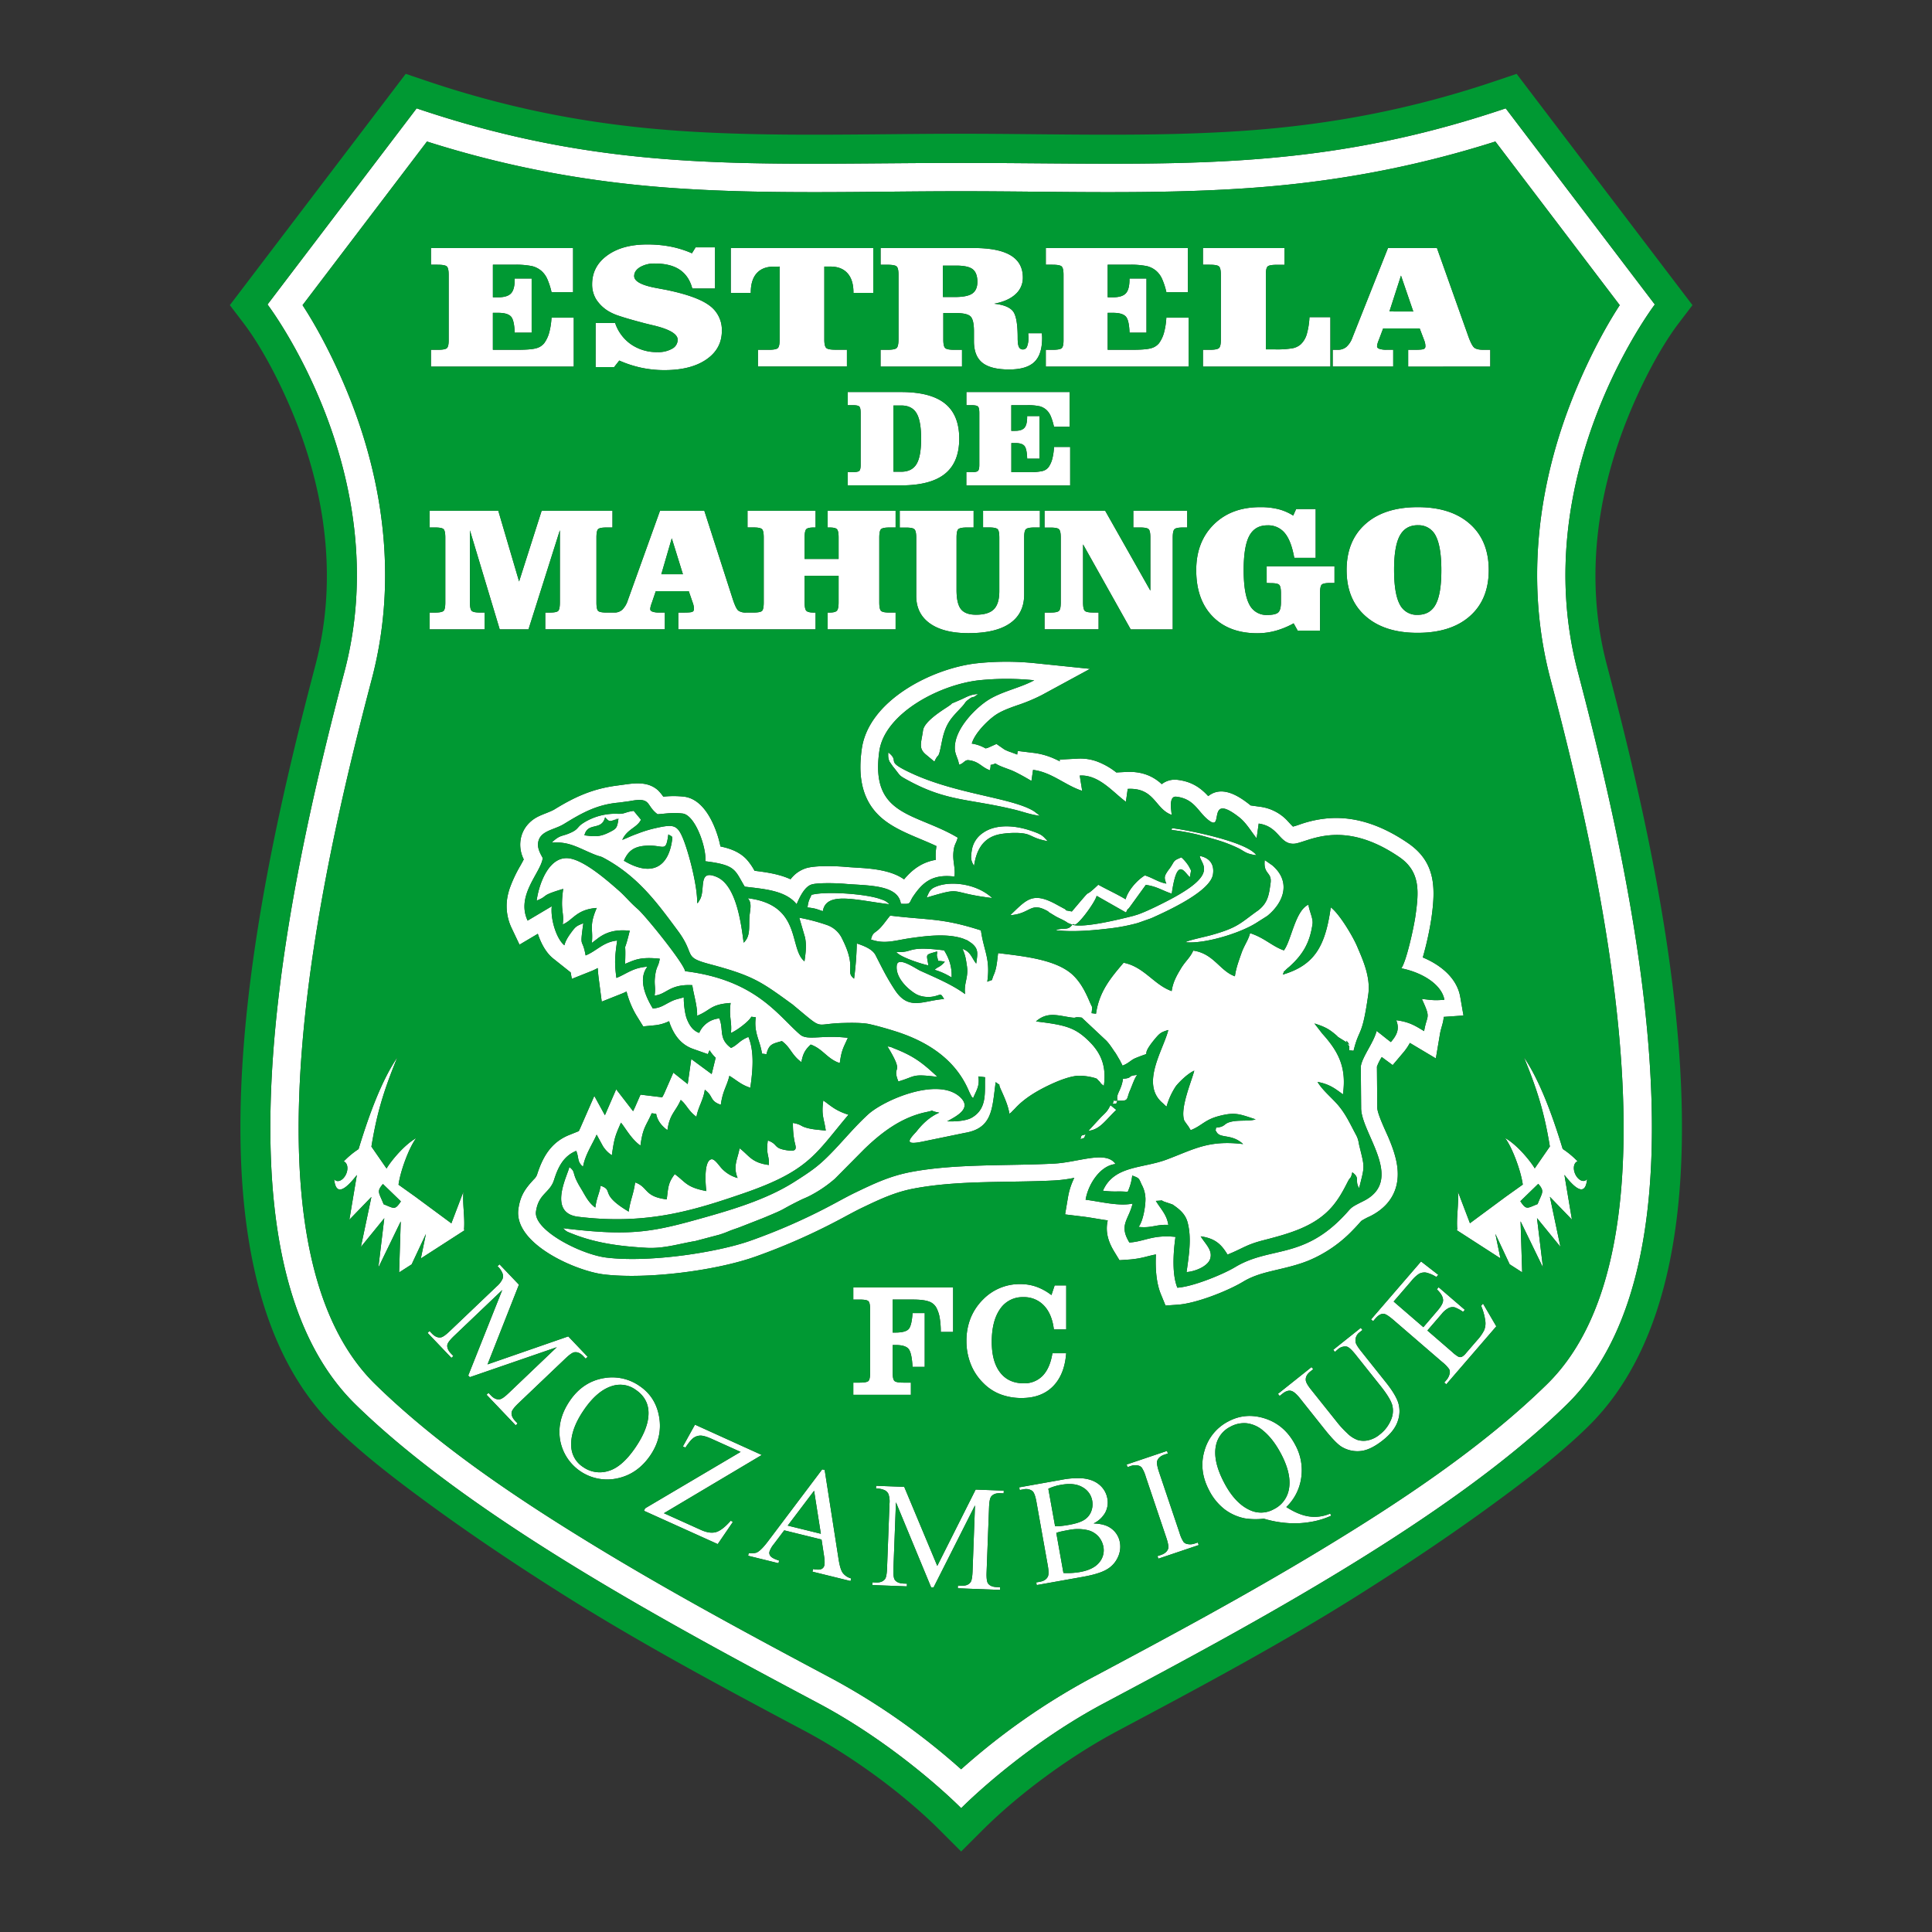 <svg xmlns="http://www.w3.org/2000/svg" viewBox="0 0 1200 1200"><rect x="0" y="0" width="1200" height="1200" fill="#333333" stroke="none"/><defs><style>.cls-1{fill:#fff;}.cls-1,.cls-2{fill-rule:evenodd;}.cls-2{fill:#093;}</style></defs><title>ESTRELA DE MAHUNGO FC - CROCODILES 2 team colour</title><g id="ESTRELA_DE_MAHUNGO_FC_-_CROCODILES_2_team_colour" data-name="ESTRELA DE MAHUNGO FC - CROCODILES 2 team colour"><path class="cls-1" d="M265.2,87.9,187.92,189.54c12.27,18.79,23.25,41.85,30.68,61.2C239.59,305.34,246,364.44,231,421.5c-28.16,107.21-87.58,350.45,2.07,438.27,40.54,39.71,92.68,74,141.15,103.34,46.55,28.15,94.45,53.88,142.46,79.43a419.23,419.23,0,0,1,80.29,56.4,419.24,419.24,0,0,1,80.29-56.4c48-25.54,95.9-51.28,142.46-79.43,48.47-29.3,100.61-63.62,141.15-103.34,89.65-87.82,30.24-331.06,2.07-438.27-15-57.06-8.57-116.16,12.43-170.77,7.43-19.34,18.41-42.4,30.68-61.19L928.8,87.9c-50.44,16-100.34,25.24-153.52,28.94-59.12,4.11-119,1.94-178.28,1.94s-119.16,2.17-178.28-1.94c-53.18-3.7-103.09-12.92-153.53-28.94m690.25,647.4-11.12,10.8c3.82,5.74,4.21,4.28,10.71,1.78C957.92,740.52,959.55,740.07,955.45,735.29Zm-191,150.76a16.67,16.67,0,0,0-9.1,11.39q-2.23,9.51,4.8,23.09Q767,933.81,776.46,938a16.13,16.13,0,0,0,14.62-.55,17.11,17.11,0,0,0,9.37-11.89q2.07-9.37-4.55-22.13-5.1-9.82-11.56-15A19.08,19.08,0,0,0,774.26,884,17.59,17.59,0,0,0,764.41,886.06ZM660.52,977a45.74,45.74,0,0,0,10.47-.62c5.41-1,9.31-2.92,11.72-5.86a11.63,11.63,0,0,0,2.64-9.78,13.41,13.41,0,0,0-3.14-6.46,13.1,13.1,0,0,0-7.19-4,27.5,27.5,0,0,0-11.08,0c-1.85.33-3.43.64-4.74.93a24,24,0,0,0-3.12.89Zm-5.18-29a34.16,34.16,0,0,0,3.88-.2c1.44-.15,3-.38,4.71-.68,4.36-.78,7.56-1.82,9.58-3.16a10.64,10.64,0,0,0,4.27-5.23,12.29,12.29,0,0,0,.61-6.67,11.81,11.81,0,0,0-6-8.31q-5-3-13.35-1.5a31,31,0,0,0-7.9,2.42Zm-145.49,4.65-4.2-26.71-16.38,21.64Zm-115-89.41a16.28,16.28,0,0,0-14.45-2.43q-9.45,2.79-17.78,15-8.54,12.48-7.8,22.84a16,16,0,0,0,7.32,12.52,17.9,17.9,0,0,0,15.68,2.5q8.5-2.4,16.75-14.45,8.93-13.06,8.18-23Q402.15,868.22,394.87,863.24Zm-157-127.84L249,746.2c-3.82,5.74-4.21,4.28-10.71,1.79C235.38,740.63,233.74,740.17,237.85,735.4Zm23.54,46.26,3.15-15.23-8.86,18.9-7.78,5,1-31.69L235,787.32l3.69-30.66-14.54,17.85,6.54-31.07L217,757.59l4.66-27.79c-10.62,13.76-13.44,9.35-14.1,2.59a2.74,2.74,0,0,0,2,1.18c2.32.22,5-2.35,5.92-5.76.83-3.07-.08-5.8-2-6.41a52.58,52.58,0,0,1,9.24-7.69c7.06-23.3,14.84-43.35,24.08-57-8.93,21.84-12.79,35.33-16.11,55.46l9.41,13.61c2.33-4.09,10.78-14.65,18.43-18.89-4.3,5.57-9.8,20.16-11,28.95l10.5,7.49c7.43,5.51,14.91,11,22.32,16.5l7.49-19.68c-.64,8,1,15.61.38,23.6l.38.36Zm29.44,72.69,21.12-53.08L282.1,829.72c-2.74,2.62-4.17,4.54-4.29,5.79-.15,1.69.62,3.42,2.29,5.17l1.5,1.57-1.21,1.16-14.81-15.53,1.21-1.16,1.5,1.57q2.7,2.83,5.56,2.38c1.16-.18,3-1.48,5.49-3.86L308.51,799a14.14,14.14,0,0,0,3.66-4.74,5.09,5.09,0,0,0,0-3.22,12.63,12.63,0,0,0-3.14-4.58l1.23-1.17,12.06,12.64-19.5,49.52,50.14-17.39L365,842.72l-1.23,1.17-1.48-1.55q-2.73-2.87-5.57-2.42c-1.17.19-3,1.47-5.51,3.86L322,871.6c-2.74,2.62-4.15,4.56-4.25,5.83q-.22,2.53,2.28,5.16l1.48,1.55-1.21,1.16-18.09-19,1.21-1.16,1.51,1.58q2.73,2.87,5.56,2.38c1.16-.18,3-1.48,5.49-3.86l29.84-28.46-54,18.61ZM397.45,861q9.92,6.79,12,19.28T403.9,904q-7.95,11.61-20.51,14.25a29.65,29.65,0,0,1-35.52-24q-2-12.37,6.08-24.24,8.3-12.13,21.8-14.14A29.55,29.55,0,0,1,397.45,861Zm75.72,42.71-60.8,36.17,23.06,10.41q5.31,2.4,9.19,1.35c2.6-.7,5.7-3.07,9.29-7.14l1.26.86-9.37,13.7L400,938.38l.69-1.53L460,901.8l-18-8.12q-4.48-2-6.93-2a7.61,7.61,0,0,0-4.35,1.44c-1.26.91-2.94,2.92-5,6l-1.57-.71,7.51-13.53Zm37.11,52.52-23.19-5.71L480.7,959a15.17,15.17,0,0,0-2.79,4.85,3.13,3.13,0,0,0,.71,2.72c.7.91,2.46,1.82,5.31,2.75l-.4,1.63-18.87-4.65.4-1.63c2.61.16,4.37,0,5.28-.54,1.85-1,4.22-3.5,7.11-7.38l33.23-44.1,1.54.38,8.58,55q1,6.64,2.65,8.92a9.68,9.68,0,0,0,5.23,3.43l-.4,1.63-23.65-5.82.4-1.63c2.41.47,4.13.46,5.14,0A3.13,3.13,0,0,0,512,972.3c.32-1.3.22-3.48-.27-6.58Zm68.06,29.67-21.85-52.79-1.57,41.21c-.14,3.79.17,6.16,1,7.14,1.07,1.32,2.83,2,5.25,2.11l2.17.08-.06,1.68-21.45-.82.06-1.68,2.17.08c2.61.1,4.48-.62,5.65-2.16.7-.94,1.11-3.14,1.25-6.59l1.53-40.29a14.14,14.14,0,0,0-.68-5.95,5.09,5.09,0,0,0-2.26-2.29,12.63,12.63,0,0,0-5.44-1.09l.06-1.69,17.46.66,20.53,49.1L606,925.2l17.46.66-.06,1.69-2.14-.08c-2.64-.1-4.53.62-5.68,2.15-.7,1-1.13,3.14-1.26,6.6l-1.53,40.29c-.14,3.79.2,6.16,1,7.14q1.6,2,5.24,2.11l2.14.08-.06,1.68-26.2-1,.06-1.68,2.19.08c2.64.1,4.52-.62,5.65-2.16.7-.94,1.11-3.14,1.25-6.59L605.59,935l-25.75,51Zm100.9-39.66q6.57.2,10.23,2.61a13.59,13.59,0,0,1,6.14,9.3,15.28,15.28,0,0,1-1.33,9.18,16.58,16.58,0,0,1-6.78,7.44q-4.66,2.8-14.9,4.63l-28.67,5.12-.29-1.65,2.28-.41q3.81-.68,5-3.41c.5-1.16.46-3.44-.15-6.85l-7-39.25q-1-5.64-2.57-6.88a6.69,6.69,0,0,0-5.55-1l-2.28.41-.3-1.67,26.24-4.68a52.45,52.45,0,0,1,12-1q7,.41,11.28,3.87a14.25,14.25,0,0,1,5.22,8.8,13.3,13.3,0,0,1-1.31,8.67A16.63,16.63,0,0,1,679.24,946.24ZM744,958.08l.54,1.59-25.06,8.45-.54-1.59,2.08-.7q3.62-1.22,4.54-3.89c.38-1.15,0-3.49-1.19-7l-12.73-37.78a20.57,20.57,0,0,0-2.53-5.67,4.15,4.15,0,0,0-2.39-1.26,8.62,8.62,0,0,0-4.32.31l-2.07.7-.54-1.6,25.06-8.45.54,1.6-2.12.71c-2.38.8-3.88,2.1-4.5,3.86-.41,1.17,0,3.5,1.15,7l12.73,37.78a20.59,20.59,0,0,0,2.53,5.67,4.12,4.12,0,0,0,2.44,1.24,8.37,8.37,0,0,0,4.28-.28Zm55-22q7.81,5,14.33,5.84a24.22,24.22,0,0,0,12.87-1.81l.67,1.3a49.89,49.89,0,0,1-13.08,3.93,57.92,57.92,0,0,1-15,.58A66.41,66.41,0,0,1,785,943.28a43.73,43.73,0,0,1-11.78-.19,30.6,30.6,0,0,1-12.65-5.67,35,35,0,0,1-9.74-12.09q-6.37-12.28-2.63-24.53a29.31,29.31,0,0,1,15.07-18.11q10.73-5.57,22.82-1.51t18.52,16.46a32.66,32.66,0,0,1,3.56,20.55A31.1,31.1,0,0,1,799,936Zm30.16-96.38-1.05-1.32,17.09-13.62,1.06,1.32-1.82,1.45a6.25,6.25,0,0,0-2.48,5.86c.09,1.14,1.19,3,3.33,5.73l15.59,19.57q5.79,7.27,7.54,12.4a18.1,18.1,0,0,1-.18,11.39q-1.95,6.23-9.2,12-7.91,6.3-14.18,6.81a18.92,18.92,0,0,1-11.67-2.74q-3.66-2.27-10.62-11l-15-18.86c-2.36-3-4.31-4.59-5.87-4.85s-3.24.32-5.06,1.77l-1.82,1.45-1.06-1.32,20.86-16.62,1.05,1.32-1.85,1.47c-2,1.59-2.93,3.35-2.78,5.29.08,1.32,1.21,3.34,3.36,6l16.76,21a59.8,59.8,0,0,0,5.64,6,17.73,17.73,0,0,0,6.38,4.17,12.93,12.93,0,0,0,6.56.23,17.09,17.09,0,0,0,7.3-3.65,22,22,0,0,0,6.82-8.81,14.12,14.12,0,0,0,.9-9.36q-1.2-4.31-7.32-12l-15.57-19.55c-2.4-3-4.24-4.62-5.5-4.86a6.72,6.72,0,0,0-5.38,1.72Zm36.46-31.29,18.46,15.93L892.91,814q3.45-4,3.41-6.37c0-2.11-1.31-4.37-3.86-6.82l1.1-1.27,16.27,14-1.1,1.27a23.62,23.62,0,0,0-5.21-2.81,5.71,5.71,0,0,0-3.65.4,13.69,13.69,0,0,0-4.44,3.74l-8.86,10.27L902,839.76a19.47,19.47,0,0,0,4,3,2.94,2.94,0,0,0,1.9,0,7.93,7.93,0,0,0,2.65-2.29l6.84-7.93a27.83,27.83,0,0,0,4.41-6.23,11.21,11.21,0,0,0,.81-5.31,35.12,35.12,0,0,0-2.67-9.93l1.19-1.38,8.25,14.13-31.06,36-1.27-1.1,1.43-1.66a8.65,8.65,0,0,0,1.9-3.82,3.84,3.84,0,0,0-.35-2.93,21.93,21.93,0,0,0-4.18-4.28l-30.36-26.18c-3-2.56-5-3.83-6.25-3.83q-2.44,0-4.94,2.94l-1.43,1.66-1.28-1.11,31.06-36,10.68,8.31-1.17,1.35a21.16,21.16,0,0,0-6.44-2.76,7.26,7.26,0,0,0-4.35.78,20.74,20.74,0,0,0-4.71,4.41Zm66.33-26.82-3.15-15.22,8.87,18.9,7.78,5-1-31.69,13.91,28.66-3.7-30.66,14.55,17.85-6.55-31.07,13.69,14.15-4.67-27.79c10.62,13.75,13.45,9.35,14.1,2.59a2.74,2.74,0,0,1-2,1.18c-2.32.23-5-2.35-5.92-5.76-.83-3.07.07-5.8,2-6.41a52.58,52.58,0,0,0-9.24-7.69c-7.07-23.3-14.85-43.34-24.1-57,8.94,21.84,12.8,35.33,16.13,55.46l-9.4,13.61c-2.33-4.09-10.79-14.65-18.43-18.88,4.3,5.57,9.81,20.16,11,28.94l-10.5,7.49c-7.43,5.51-14.9,11-22.31,16.51l-7.5-19.68c.64,8-1,15.61-.38,23.6l-.38.36Zm-576-627.51V181.5H342.58a45,45,0,0,0-2.72-8.36,14.52,14.52,0,0,0-3.53-4.83,14.17,14.17,0,0,0-5.81-3,49.67,49.67,0,0,0-11.09-.88H306.15v20.22h3.24c3.8,0,6.48-.81,8-2.42s2.3-4.47,2.3-8.58V173h10.53v33.62H319.68c-.17-5.14-.92-8.49-2.3-10s-4-2.31-7.88-2.31h-3.36v22.95H321q8.65,0,11.91-.92a9.47,9.47,0,0,0,5.05-3.11,20,20,0,0,0,3.09-6.41,44.06,44.06,0,0,0,1.5-9.52h13.83v30.4H267.67V217.26h4.22c2.78,0,4.6-.29,5.47-.86s1.32-2.21,1.32-4.92V170.72c0-2.85-.42-4.63-1.23-5.29s-2.69-1-5.68-1h-4.09V154.05Zm14,46.54h12.12A26.35,26.35,0,0,0,392,213.91a28.08,28.08,0,0,0,16.38,4.79,17.19,17.19,0,0,0,9.11-2.12,6.34,6.34,0,0,0,3.43-5.54q0-5.3-14.87-8.89c-3.22-.75-5.74-1.37-7.58-1.89q-8.93-2.36-13.77-4a32.18,32.18,0,0,1-7-3.11,23.26,23.26,0,0,1-7.5-7.38,17.66,17.66,0,0,1-2.42-9.21q0-11.09,9.4-17.92T402,151.84a75.3,75.3,0,0,1,14.62,1.34,62.8,62.8,0,0,1,13.16,4.14l2.28-3.7h12.05v25.58H430c-1.38-5.23-4-9.11-7.83-11.68s-9-3.84-15.37-3.84a17.46,17.46,0,0,0-9.27,2.25c-2.42,1.5-3.63,3.35-3.63,5.53q0,4.94,14,7.47c2.28.44,4.05.77,5.33,1q19.46,3.93,27.3,9.74a18.67,18.67,0,0,1,7.83,15.83q0,11.14-9.63,17.77t-26,6.62a68.64,68.64,0,0,1-14.39-1.48,69.86,69.86,0,0,1-13.7-4.47L381.45,228H369.94Zm110.63-35q-6.89,0-10.57,4.1t-3.68,11.93v.31H453.9V154.05h88.49v27.87h-12.3v-.31q0-7.77-3.7-11.9c-2.47-2.76-6-4.14-10.67-4.14H512v45.35c0,2.84.44,4.59,1.3,5.29s2.76,1,5.74,1h7v10.45H470.77V217.26h6.56q4.23,0,5.58-.88c.9-.6,1.34-2.42,1.34-5.45V165.58Zm105.09,18.87H593c5.18,0,8.84-.73,10.92-2.18s3.15-3.86,3.15-7.25c0-3.72-1-6.33-2.9-7.83s-5.35-2.25-10.26-2.25h-8.25Zm-27.59,26.48V170.72c0-2.85-.42-4.61-1.23-5.27s-2.69-1-5.68-1h-4.22V154.05h57.88q15.35,0,22.92,4.56t7.56,13.78a13.54,13.54,0,0,1-4.66,10.45q-4.64,4.23-13.16,5.8,8.59.91,11.61,4.58t3,16.8c0,2.65.25,4.48.77,5.51a2.64,2.64,0,0,0,2.55,1.52,2.68,2.68,0,0,0,2.53-1.89,14.51,14.51,0,0,0,.84-5.67c0-.26,0-.66-.06-1.24s-.06-1-.06-1.28h8.5c0,.33,0,.81.06,1.48s.06,1.15.06,1.46q0,10.29-4.85,14.93t-15.6,4.65q-11.44,0-16.67-4.19T604.94,212v-6.15c0-4.94-.75-8.07-2.24-9.41s-4.57-2-9.27-2h-7.52v16.51c0,2.85.42,4.63,1.25,5.31s2.69,1,5.6,1h4.76v10.45H546.93V217.26h4.22c2.95,0,4.83-.35,5.66-1S558.07,213.78,558.07,210.93Zm179.75-56.88V181.5H724.47a45,45,0,0,0-2.72-8.36,14.52,14.52,0,0,0-3.53-4.83,14.17,14.17,0,0,0-5.81-3,49.66,49.66,0,0,0-11.09-.88H688v20.22h3.24c3.8,0,6.48-.81,8-2.42s2.3-4.47,2.3-8.58V173H712.1v33.62H701.57c-.17-5.14-.92-8.49-2.3-10s-4-2.31-7.88-2.31H688v22.95h14.87q8.65,0,11.91-.92a9.47,9.47,0,0,0,5.06-3.11,20,20,0,0,0,3.09-6.41,44.06,44.06,0,0,0,1.5-9.52H738.3v30.4H649.56V217.26h4.22c2.78,0,4.6-.29,5.47-.86s1.32-2.21,1.32-4.92V170.72c0-2.85-.42-4.63-1.23-5.29s-2.69-1-5.68-1h-4.09V154.05Zm60,0v10.39H793c-2.76,0-4.57.29-5.43.86s-1.3,2.2-1.3,4.89V217h5.64a57.94,57.94,0,0,0,11-.71,10.63,10.63,0,0,0,5.12-2.54,14.13,14.13,0,0,0,3.61-6.11A47,47,0,0,0,813.33,197h13v30.71H747.17V217.26h4.22c2.95,0,4.83-.35,5.66-1s1.25-2.43,1.25-5.31V170.72c0-2.85-.42-4.63-1.23-5.29s-2.69-1-5.68-1h-4.22V154.05Zm76.81,73.66V217.26h3.78c3.2,0,5.14-.15,5.85-.46a1.72,1.72,0,0,0,1.07-1.74,8.5,8.5,0,0,0-.15-1.65,12.53,12.53,0,0,0-.4-1.52l-3-7.89H859.1l-2.63,7a20.18,20.18,0,0,0-.9,2.53,6.25,6.25,0,0,0-.25,1.67c0,.64.5,1.13,1.53,1.5a14,14,0,0,0,4.34.53h4.16v10.45H827.76V217.26h3.11a8.2,8.2,0,0,0,5.37-1.78A14,14,0,0,0,840,209.7l22.1-55.65h30.41l19.7,55.43c1.36,3.64,2.57,5.86,3.68,6.62s2.88,1.15,5.33,1.15h4.41v10.45Zm3.18-34.26-7.64-22.31L863,193.45ZM554.92,293h4.8q6.63,0,9.52-4.72t2.88-15.82q0-11.11-2.88-15.86t-9.52-4.74h-4.8Zm4.8-49.5q18.33,0,27.21,7.13t8.87,21.82q0,14.72-8.9,21.87t-27.18,7.16H526.5v-8.23h3.07c2,0,3.34-.23,4-.68s1-1.74,1-3.88V256.61c0-2.25-.3-3.64-.9-4.16s-2-.78-4.13-.78h-3v-8.18Zm104.63,0V265.1h-9.7a37.46,37.46,0,0,0-2-6.58,11.4,11.4,0,0,0-2.57-3.8,10.05,10.05,0,0,0-4.22-2.35,33.42,33.42,0,0,0-8.06-.69h-9.66v15.92h2.35c2.76,0,4.71-.63,5.82-1.9s1.67-3.51,1.67-6.76v-.5h7.65v26.46H638c-.12-4-.67-6.68-1.67-7.89s-2.9-1.82-5.72-1.82h-2.44v18.06H639a34.79,34.79,0,0,0,8.66-.72,6.84,6.84,0,0,0,3.67-2.45,16.29,16.29,0,0,0,2.25-5,37.36,37.36,0,0,0,1.09-7.49H664.7v23.93H600.2v-8.23h3.07c2,0,3.34-.23,4-.68s1-1.74,1-3.88V256.61c0-2.25-.3-3.64-.9-4.16s-2-.78-4.13-.78h-3v-8.18ZM424.17,356.66l-6.92-22.31-6.49,22.31Zm82.4-39.4v10.39H505.3q-3.43,0-4.48,1c-.7.7-1.06,2.45-1.06,5.23v13.3h21.11v-13.3c0-2.78-.36-4.54-1.08-5.23s-2.23-1-4.52-1h-1.21V317.26h42.22v10.39H552.4c-2.67,0-4.37.33-5.13,1s-1.13,2.43-1.13,5.29v40.21c0,2.87.38,4.63,1.13,5.31s2.46,1,5.13,1h3.88v10.45H514.06V380.47h1.21c2.25,0,3.75-.37,4.48-1.08s1.12-2.45,1.12-5.25V357.63H499.76v16.51c0,2.8.36,4.54,1.08,5.25s2.21,1.08,4.46,1.08h1.27v10.45H421.3V380.47h3.42c2.89,0,4.65-.15,5.3-.46a1.74,1.74,0,0,0,1-1.74,9.33,9.33,0,0,0-.13-1.65,13.63,13.63,0,0,0-.36-1.52l-2.72-7.89h-20.5l-2.38,7a21.66,21.66,0,0,0-.81,2.53,6.85,6.85,0,0,0-.23,1.67c0,.64.45,1.13,1.38,1.5a11.58,11.58,0,0,0,3.93.53h3.76v10.45H338.67V380.47h2.82q3.83,0,5.05-.88c.81-.6,1.21-2.42,1.21-5.45V329.32l-19.5,61.6H310.39l-18.5-61.49v44.71c0,2.87.38,4.63,1.13,5.31s2.46,1,5.13,1H301v10.45H266.83V380.47h3.5c2.65,0,4.37-.35,5.13-1s1.13-2.43,1.13-5.31V333.93c0-2.85-.38-4.63-1.12-5.29s-2.46-1-5.14-1h-3.5V317.26h42.67l12.92,43.9,14-43.9h44v10.39h-3.76c-2.63,0-4.31.31-5.07.93s-1.13,2.42-1.13,5.34v40.21c0,3,.38,4.78,1.15,5.4s2.46.93,5.05.93h5a7,7,0,0,0,4.86-1.78,14.22,14.22,0,0,0,3.41-5.78l20-55.65h27.54l17.84,55.43c1.23,3.64,2.33,5.86,3.33,6.62a8,8,0,0,0,4.82,1.15h4.65q3.83,0,5.05-.88c.81-.6,1.21-2.42,1.21-5.45V333.93c0-2.89-.38-4.67-1.12-5.31s-2.44-1-5.14-1h-3.82V317.26Zm87.56,49.16c0,5.69.91,9.66,2.74,11.95s4.92,3.44,9.29,3.44q7.77,0,11.14-3.39t3.39-11.09v-33.4c0-2.89-.38-4.67-1.12-5.31s-2.42-1-5.09-1h-3.88V317.26h35.3v10.39h-3.5c-2.65,0-4.37.33-5.13,1s-1.13,2.32-1.13,5v35.56q0,11.78-8.81,17.93t-25.82,6.13q-15.46,0-23.95-6.06t-8.47-17.11V333.93c0-2.8-.4-4.54-1.17-5.23s-2.5-1-5.2-1h-3.88V317.26h45.89v10.39h-4.22c-2.72,0-4.48.35-5.24,1s-1.13,2.43-1.13,5.23Zm92.33-49.16,28.05,49.59V333.93c0-3-.4-4.76-1.19-5.36s-2.48-.92-5.07-.92h-4.33V317.26H737.4v10.39h-2.72c-2.65,0-4.37.33-5.13,1s-1.14,2.43-1.14,5.29v57h-26.1l-29.6-52.81v36c0,2.87.38,4.63,1.13,5.31s2.48,1,5.13,1h3.39v10.45H648.78V380.47h3.71q4.06,0,5.22-1c.78-.7,1.15-2.45,1.15-5.29V333.93c0-2.8-.38-4.54-1.13-5.23s-2.5-1-5.24-1h-3.71V317.26Zm100.29,44.85V351.72h42.13v10.39h-2.72c-2.61,0-4.31.31-5.09.92s-1.17,2.4-1.17,5.36v23.28H806l-2.5-4.5a51.67,51.67,0,0,1-11.29,4.65A43.61,43.61,0,0,1,781,393.33q-17.68,0-27.84-10.45T743,354.14q0-17.62,10.92-28.4T782.78,315A45.16,45.16,0,0,1,794,316.24a31.74,31.74,0,0,1,9.23,4l1.84-4.08h12.12v30.34h-13.3c-1.25-7.08-3.22-12.21-5.88-15.41a13.29,13.29,0,0,0-10.8-4.79q-7.75,0-11.24,6.52t-3.5,21.16q0,14.8,3.48,21.39a11.74,11.74,0,0,0,11.14,6.59q5,0,6.75-1.48c1.19-1,1.78-3.11,1.78-6.41v-5.64c0-2.78-.38-4.54-1.13-5.23s-2.5-1-5.24-1Zm49.65-8q0-18.28,11.75-28.7T880.63,315q20.6,0,32.33,10.39t11.73,28.7q0,18.28-11.75,28.64t-32.54,10.34q-20.54,0-32.27-10.39T836.41,354.14Zm44.23-27.89q-7.69,0-11.22,6.57t-3.52,21.1q0,14.8,3.48,21.41a11.74,11.74,0,0,0,11.14,6.59c5.16,0,8.93-2.18,11.26-6.55s3.48-11.4,3.48-21.12-1.15-16.91-3.48-21.36A11.73,11.73,0,0,0,880.63,326.25ZM653.68,840.5h8.55q-1,13.3-8.19,20.57t-19.49,7.26A36.61,36.61,0,0,1,621.3,866a29.76,29.76,0,0,1-10.58-7,34,34,0,0,1-7.79-11.77,38.43,38.43,0,0,1-2.65-14.35,37.94,37.94,0,0,1,2.57-14.16,34.57,34.57,0,0,1,7.77-11.64,31.75,31.75,0,0,1,23.06-9.51,30.11,30.11,0,0,1,10.08,1.67,33.84,33.84,0,0,1,9.3,5.17l2-6h7.19v27.33h-7.67q-1.17-9.57-6.15-14.82a16.88,16.88,0,0,0-12.83-5.24,16.7,16.7,0,0,0-14.4,7.33Q616,820.43,616,833.4q0,12.33,5.19,19.06t14.62,6.73a15.68,15.68,0,0,0,11.9-4.79Q652.22,849.63,653.68,840.5ZM530,866.34v-7.57h3.88c3,0,4.79-.35,5.5-1s1.06-2.4,1.06-5.12V813.31c0-2.72-.35-4.43-1.06-5.12s-2.55-1-5.5-1H530v-7.53H592v27.63h-7.67a50.1,50.1,0,0,0-.68-8.87,20.54,20.54,0,0,0-2.09-6.23,8.24,8.24,0,0,0-4.76-3.85q-3.31-1.17-9.95-1.16H554.45v20.49h1.71q6.24,0,8.21-2.15c1.29-1.44,2.09-4.76,2.42-9.93l7.57,0V849l-7.57,0q-.45-8.6-2.4-11.09t-8.14-2.5h-1.79V852.6c0,2.69.36,4.39,1.09,5.11s2.59,1.06,5.57,1.06h4.66v7.57ZM593.24,461.9C594.69,451.58,605,441,612,436c8.9-6.43,20.81-8.28,30.38-13.47a168.5,168.5,0,0,0-34.29,0c-25.09,2.83-58.66,20.84-61.94,44.1-5.72,40.62,22.57,38.06,48.7,53.63-.86,3.53-2,3.9-2.51,7.84-.94,6.68,1.21,10.18.51,16.35-14-1.71-19.87,3.88-25.52,12.1-3.12,4.55-.91,5.15-7.8,4.79-1.65-12.1-20.92-11.18-34.83-12.39-5.32-.47-16.72-.71-20.48.39-4.58,1.34-7.64,8.21-9.42,12.28-6.94-8.6-20.16-9.43-32.22-10.9-6.23-10.24-5.19-13.43-24.5-15.78.91-8-6.13-28.67-14.1-29.64-6.09-.74-10.2.07-15.53.44-7.61-5.58-3.42-10.81-17.3-8.15l-6.61.9c-14,1.18-23.46,6.7-34.22,13.29-6.37,3.9-15,4.08-16.09,11.69-.65,4.63,3,9,2.86,9.66-1.27,9-16.72,23-9.37,38.67l15-8.9c-.91,8,2.92,20.31,7.84,24.23.75-3,2.53-5.64,4.51-8.32,2.62-3.55,3.31-3.78,7.26-5.37-2.36,16.74-.62,8.34,1.41,20,6.84-2.74,11-8.43,19.59-9.25-1.4,10-1.74,13.76-.46,23.22,6.57-2.64,10.19-6.34,19.26-7-6.1,7.86-.86,19.06,3.37,26,4.61-.44,6.47-1.87,10-3.72,4-2.11,5-2,9.24-3.24-.14,3.6.64,10.27,1.88,13.4,1.58,4,3.73,7.31,7.66,8.7a15,15,0,0,1,12.51-9c2.89,7.06-.7,12.5,7.26,18.34,4.28-1.91,5-4.5,10.81-6.83,3.9,9.51,2.59,21.55,1.18,31.56-5.84-1.89-8.36-4.62-13-7.4-1.66,6.81-4.07,8.94-5.34,18-7.17-2.54-4.34-5.26-9.93-9.35-.92,6.5-4.17,10.78-5.18,16.82-5.16-3.78-6.12-7.59-9.77-10.5-3.24,7.4-6.84,8.64-8.27,18.78-3.51-2.58-6.25-5.84-7-10.16l-2.77-.34c-3.61,8.24-5.42,8.53-7,20.09-4.85-3.55-7.75-8.31-11-12.87l-1.08-1.4c-3.54,8.1-4.14,9.39-5.67,20.26a18.34,18.34,0,0,1-5.64-5.81l-3.81-7c-2.59,5.92-7.21,12.63-8.43,19.92-3.77-3-2.44-5.44-4.24-9.83-8.31,3.33-11.52,10.88-13.81,18.1-2.56,8.07-9.62,8.41-11.19,19.59-1.64,11.62,28,26.68,43.79,28.6,27,3.28,69.2-3.31,89.51-10.53a369.77,369.77,0,0,0,49.62-21.77c5.47-2.87,10.39-5.69,15.65-8.21,11.32-5.41,21.22-10.22,34.73-12.74,27.58-5.15,59.85-3.65,88.41-5.13,15.29-.79,32.4-8.44,38.26.27-9.46.91-17,12.47-18.59,22.17,8.72,1.06,20.54,4.21,29.2,2.39-2.52,10.31-8.68,13.21-2,24.19,9.68-.67,14.53-5,28.62-3.5-1.41,10-2.2,23.33,1.18,31.56,10-.69,28.49-8.37,35.89-12.81,21.23-12.75,41.15-5,66.14-30.37,7-7.07,4-5.88,13.45-10.58,26.34-13.09-1.54-42.31-1.34-58l-.21-25.71c1-6.25,8-14.73,9.81-22,3.14,2.3,5.91,4.73,8.87,6.9,3.27-3.86,5.72-7.69,3.32-13.56,8.37,1,12.26,3.74,17.33,6.76,1.79-10.66,4.48-7.23-1.41-20,7.33.89,8.17.94,14,.54-1.66-9.5-13.77-17-26.78-19.55,3.06-3.94,7.77-25.21,8.82-32.67,2.06-14.65,3.27-27.29-10-36.39-36.39-24.9-57.74-8.46-65.71-8.31-8.94.16-9-10.75-21.67-12.53l-1.29,9.15c-3.29-4.08-6.43-9.61-10.75-13-20.19-15.86-9.79,8.09-18.24,2.36-7.32-5-9-13.76-20.81-15.2-5.26-.64-2.92,9.33-3,11.27-10.38-3.67-10.42-17-27.26-16.12l-1.13,8c-8.11-5.95-16.67-16.91-28.64-16.29.44,3.25,1,6.24,1.48,9.49-10.55-3.41-19-11.63-30.51-13l-1,6.86c-3.44-2.05-7-4.07-10.6-5.81-3.29-1.59-8.94-3.08-11.78-5.06-4.61,2.06-2.13-1-3.41,4.24-5.37-1.9-6.57-5.45-13.18-6.26-2.65-.32-3.09,2.26-6,2.76C594.92,469.89,592.35,468.22,593.24,461.9Zm-19.93-8.24c.73-5.18,10.1-11.29,14.82-14.37,6.59-4.3-1.46-.28,8.94-4.89,3.52-1.56,5.48-3,10.36-3.36-3.91,3.4-1.91.56-5.58,3.23-2.76,2-1.91,2-4.29,4.61-6.47,7-10.21,9.87-12.59,22s-1.79,5.84-4.57,12.21l-5.69-4.74C570.46,464.49,572.2,461.47,573.31,453.66Zm68.94,50.22,3.74,2.84c-6-.73-9.73-2.32-15.51-3.75-28.6-7-42.1-4.93-66.62-18.34-6-3.29-4.16-2.34-9.35-8.68l-2-2.89c-.91-2.12-.89-3.28-.79-5.75,7.85,6.25-3,4.87,14.25,12.88C594.4,493.44,628.66,495.41,642.25,503.88Zm85.64,10.48c10.27,1.25,46.85,8.5,52.47,16.86-7.25-1-7.14-2.56-12.14-4.83a91.86,91.86,0,0,0-12.37-4.69c-10-2.9-16.45-4.78-28.12-6.2Zm-124.32,14a15.91,15.91,0,0,1,6.9-11c7.88-5.63,19.69-4.81,29.45-1.53,7.86,2.65,7.5,3.21,10.89,6.67-7-1.35-8.41-2.6-11.88-4-4.67-1.94-15.07-1.09-19-.11C609.9,520.83,606.28,529,605,537.81,602.71,534.14,603,532.34,603.57,528.32Zm62.43,46c7.11,2.17,29.19-3.28,37.82-5.47l2.87-.87c5.86-2,16.81-7.53,22.15-10.45,28-15.3,17-20.67,16.32-25.94,6.63,1.28,9.14,5.69,8.23,11.48-1.65,10.5-27.51,22.39-38.39,27.25l-8.3,2.93a114.63,114.63,0,0,1-15.47,3.13c-9.29,1.16-23.85,2.76-35.54,1.34C660.59,575.87,663.32,578.32,666,574.32Zm114.78-8.4c6.81-4.91,7.36-10.09,8.38-17.34s-4.64-5.24-3.6-14.4l4.71,3.27c11.89,10.24,7.07,23.09-3.1,31.39l-6.94,4.4c-10.4,6.55-32.38,13.15-44.05,11.95,2.6-1.41,11.87-3.22,16.6-4.56C768.72,576.15,770.13,573.6,780.78,565.92ZM666,574.32c-4.1-1.45-2.16-1-5.52-2.76-2.09-1.07-2.47-1.17-4.61-2.3l-4.23-2.57c-.92-.59.4-.18-2.54-1.61-9.2-4.49-9.48,2.54-21.65,3.38,10.17-9.65,13.76-14.88,28.7-6.68l4.44,2.41c3.7,1.79-2.09.55,5.16,1.95,15.58-18.41,4.92-5.73,16.41-16.62,5.86,3.22,11.32,5.66,17,9.05,1.24-5.08,6.8-11.77,11.94-14.84,5.53,1.79,8,4.08,13.34,5.11-1.65-4-1.1-4.84,1-8.05l1.13-1.49c3.31-4.72,1.71-4.56,7.22-6.77a26.55,26.55,0,0,1,4.58,5.44c1.88,3.61,1.45,1.67.72,6.84-3.23-2.37-7.87-14-11.29,10.26-5.95-1.92-9.12-4.47-16.11-5.45L702,563c-2.76,3.8-.53-.53-2.61,3.78l-18.23-10.36c-1,4.21-13.06,20.54-14.25,17.62C666.84,573.78,666.3,574.2,666,574.32Zm-323.31-51c5.54-5.26,6.31-3.46,12.42-6.41,3.9-1.88,3.41-3,6.27-5.12.3-.22,1.21-.8,1.52-1a37.12,37.12,0,0,1,21-5.32c4.23.15,4.4-1.15,9.69-1.82l4.54,5.47c-2.45,5.07-8.65,5.79-11.61,12.55,3.75-1.5,5.1-2.33,9.78-4a76.25,76.25,0,0,1,10.5-3.23c11.1-2.47,13.77-2.57,17.41,6.32,3.81,9.31,9.19,30.47,8.79,40.3,1.12-1.12,0,.54,1.65-2.18,3.78-6.23-1.49-19.42,10.65-14.13,12.42,5.41,15.18,30.31,16.6,40.77,4-3.7,3.34-8.61,3.52-14.74.14-5,2.12-9.68-1-12.89,33.88,4.12,25.4,31.35,35.26,39.2.83-5.88,1.32-9.82.35-14.81L496.44,570a118.58,118.58,0,0,1,17.42,4.62,16.3,16.3,0,0,1,9.33,8.69c9.25,18.38,1.43,19.91,7.29,24.57A194,194,0,0,0,532.16,586c4.88,1.58,9.8,3.68,11.64,7.23,4.07,7.89,6.65,13.45,12,21.61,8.65,13.24,17.45,6.59,30.59,5.68-2.11-3.32-1.48-3-5.25-1.89-4,1.16-9.19.67-12.57-1.42-5.7-3.53-12.56-10.63-11.56-17.72.8-5.68,12,2.29,14.44,3.38,9.62,4.37,19.91,8.63,28,14.59-.92-6.76,2.19-10.24,1.14-17.32-.68-4.6-1-7-2.8-10.81,5.21,1.84,5.7,5.65,8.55,9.19.9-6.4,1.58-9.11-2.95-12.73L601,584.17c-.22-.11-2.91-1.22-3-1.24-9.89-3.25-22.54-1.64-32.12-.29-10,1.41-16.22,4-24.91.9,1.22-5,2.5-3.53,6.27-7.76,2.29-2.57,3.67-4.73,5.67-7.08,24,2.93,32.16,1.36,56.37,9.19,1.72,12.66,6,17.47,3.94,31.9,4.37-1.95,1.94.5,4.2-4.71,1.72-4,1.92-8.72,2.53-13.09,16.15,2,36.83,4,46.94,14.1,4.79,4.77,7.59,10.63,10.11,16.54,1.63,3.84,1.54,1.75,1,6.67l2.76.34c2-14.24,9.82-23,17.12-31.66,12.67,2.44,18.86,13.71,29.87,17.6.78-5.51,3-9.45,5.59-13.76,2.87-4.86,5.84-6.89,7.8-11.38,12.73,1.79,16.49,12.63,25.88,15.95.72-5.13,2.24-9.14,4-14.17,1.82-5.26,4.35-8.22,5.42-12.62,9,2.9,13.61,8.09,21,10.7,4.58-5.9,7-24.7,15.25-28.4.57,4.2,3,8.51,2.54,11.95-1.58,11.2-5.62,18.76-14.43,26.65l-1.38,1.15c-.19.18-.48.43-.65.62-2.29,2.47-.4-.68-2,3.07,20-5.95,26.44-17.94,29.79-41.76,5.32,3.9,13.67,17.9,16.31,24.08,3.39,8,8.57,19,7,30-3.85,27.34-5.57,20.33-9.15,35l-2.76-.34c.16-4.14.28-1.62-.84-3.72-3.34-6.31,4,4-1-1.36l-3.77-2.35c-2.41-1.54-.49-.26-2.49-2-4.51-3.83-6.84-5.07-13.44-7.2l4.87,6.3c10.49,11.57,15.13,21.47,12.83,37.74-5.24-3.84-8.38-6.31-15.79-7.74,2.87,4.72,7.15,8.34,11.24,12.7,6,6.37,8.79,13,12.67,20.16,1.64,3,1.58,4.89,2.14,7.12,3.49,13.94,3.18,12.21-.19,26-3-4.71.91-6.05-4.24-9.83-1.18,4.81-.87,2-2.94,6.06-2.73,5.38-5.33,10.22-9.36,15-10.56,12.42-26,16.79-42.86,21.13-11,2.82-12.56,5-22.35,8.92-3.83-6.3-7.59-10.06-16.68-11.34,2.92,4.8,7.77,8.76,5.82,14.2-1.6,4.47-9.25,7.64-14.58,8,1.63-11.54,3.11-21.24.69-30.66-1.2-4.68-4.1-7.57-8.09-10.41-2-1.4-1.07-.74-2.75-1.41l-2.4-.8c-5-1.56,0-1.27-6.53-.93,3.16,5.19,6.9,8.71,7.74,14.91-7.7-.4-10.15,2.1-18.46,1.25,3.12-4,4.54-14.73,4.23-18.24a19.1,19.1,0,0,0-2.3-8c-1.81-3.89-1.27-4-5.88-5.66a32.85,32.85,0,0,1-2.83,10.13c-6-.62-7.7.23-15.37-.71,6.9-15.77,24.44-13.68,39.6-19.37,17.05-6.4,26-12.22,47.46-9.6-6.88-6.44-14.1-3.39-16.4-7.35-1.16-2-.54-.41-.44-2.84,6.89-.66,3.91-2.88,11-4,4.43-.69,10.39,0,13.62-1.17-9.9-3.2-12.55-4.73-22.76-2.06-9,2.37-10.41,5.92-17.57,8.79L738,699.41c-.1-.14-.37-.44-.48-.59l-1.88-2.66c-3-7.5,4.58-24.8,6.14-31.16-3.9,1.74-8.69,6.35-11.32,9.51a44.25,44.25,0,0,0-5.89,12.83c-1.52-1.21-1.43-1.36-2.5-2.27-13.92-11.83.62-33.18,3.58-45.31-4.47,1.33-5.27,1.89-8.32,5.55-11.06,13.29.86,6.71-11.77,11.78-3.29,1.32-4.11,3.11-8.34,4.81,0-.08-1-2.08-1.06-2.1s-.2-.49-.26-.63L693,654.24c-2.14-2.9-3.28-5.13-5.84-7.86l-15.26-14.32c-5.75-.7-2.3.51-6.82-.13-8.13-1.16-14.48-3.73-21.63,2.49,18.19,2.21,24.26,3.65,33.09,12.43,7.16,7.11,10.84,15.15,9.08,27.61-2.67-2-1.56-1.61-3.13-3.12-1.77-1.7-.49-1-2.21-1.69a37,37,0,0,0-10.25-1.5c-5.36.21-12.46,3.07-17.24,5.29-7.61,3.53-15.09,7.86-20.68,13.35-1.13,1.11-1.39,1.49-2.5,2.58-2.05,2-.61.88-2.68,2.39-.68-5-3.23-10.49-5.4-15.34s1.2-.91-3.08-4.31c-2.27,16.13-1.65,28.67-19.25,31.56L573,709.07c-10.39,2.17-9.34-.34-4.34-5.65l.47-.52.41-.51c3.54-4.51,8.22-8.91,13.86-11.28-7.76-1.49-1.43-1.75-7.76-.45-15.88,3.24-28.28,12.94-38.73,23l-18.34,18.5a78.37,78.37,0,0,1-15.8,10.69c-2.31,1.15-3.88,1.7-6,2.76-14.12,7-6.2,4.06-22.9,11l-14.38,5.63c-2.15.81-4,1.37-6.42,2.32a56.81,56.81,0,0,1-6.39,2.36l-14.76,3.9c-10.3,1.71-19.57,4.83-30.4,4.22-15.83-.9-31.05-2.78-45.84-8.65-4-1.58-3.62-1.34-6-3.53,39.09,4.76,53.25,2.9,81.31-4.85,21.67-6,44.28-12.44,62.34-23.91,11.45-7.28,15.65-10.21,24.63-19.64,7.45-7.84,13-14.66,21.08-22.14,9.76-9,43.1-23.47,57-11.16,7.94,7-1.25,11.79-7.74,15.31,4.25.22,11.51-.11,15.24-2.24,9.88-5.64,7.94-16,8.31-25.15l-4.15-.51c.8,5.91-.89,8-3.32,13.56-1.38-1.71-.57-.44-1.91-3-.19-.35-.95-2.1-1.1-2.43-7.82-17.64-23.56-29.26-45.11-36.1-5.1-1.62-11.58-3.46-16.14-4.47-4.4-1-12.25-.86-17.18-.71-16.12.5-12,4.05-24.4-6.27l-6.39-5.34-.78-.55c-18.81-13.66-23.82-17.28-50.47-24.38-17.17-4.57-8.51-5.44-19.89-20.78-12.61-17-24.2-33.11-44.87-44.59-4.06-2.25-2.51-1-7.06-2.83C359.14,526.67,353.76,522.58,342.69,523.34ZM575.55,557.5c1.87-4.27,2.19-5.52,6.81-7.17,9.08-3.23,24.55-1.3,33.93,7.47C588.14,554.37,599.13,550.48,575.55,557.5Zm-71.48-1.72c9.13-2.38,33.26-.59,42.25,2.47,3.41,1.16,3.91,1.33,6.14,3.42-20.88-2.54-39.27-8.27-41.39,4.27-4-1.28-4.06-1.66-9.52-2.32C502.19,559.1,502.64,559,504.07,555.78Zm-18.43,90.85c-5.72,1.7-8,1.71-9.59,8.14l-2.77-.34c-1.08-7.95-5.21-12.93-3.85-22.58l-2.77-.34c-1.39,2.88-9.22,8.71-12.67,10.09.78-6.84-1.38-10.14-.19-18.64-12.73.88-12.18,4.48-20.81,7.94.23-5.87-2.14-13-3-19-14.17-.74-15.94,5.74-23.41,6.46.82-5.8-.5-6.4.39-12.75.81-5.75,2-5,2.83-10.13-12.42-1.28-15.54.79-21.55,3.2.74-18.66-1.55-2.39,2.9-20.59-8.15-.84-13.92.54-19.26,4.33l-4.31,3.27c1-8.52-1.9-10.39,3.06-21.74-12.72.88-14.82,7.7-21.13,10.23,1.07-7.63-1.66-8.2.3-22.07-15.06,4.48-8.54,4.11-16.5,7.3,1.6-11.37,8.09-28.11,20.37-26.26,9.64,1.46,23.88,14.07,30,19.41,4.65,4,7.24,7.56,12.37,12,4.74,4.08,28.62,33.61,29.5,38.67,43.92,5.34,57.75,27.61,71.36,39.33,4.65,4,13.44.08,29.69,2.06-2.76,6.31-3.82,7.13-5,15.68-7.79-2.52-10.41-8.8-18.07-11.51-3.17,3-4.83,5.44-5.76,10.94C491.51,655.1,491.19,650.7,485.64,646.63Zm71.09-55.35c11.36.6,5.63-4,29.68-1,3,4.9,4.93,9.9,4.66,16.86a43.89,43.89,0,0,0-10.58-4.78c2.19-1.91,2.28-1.41,3.76-2.55a11.82,11.82,0,0,0,2.58-2.5c-5.92-1.14-3.4.85-4.77-3a4.23,4.23,0,0,1,0-2.15l0-1.2c-7.83,2.33-6.5,1.27-5.44,8.65C573.48,599.08,558.94,594.57,556.72,591.28Zm137.46,92.36c-1.37-4.06,2.25-6,3.32-13.56,6.91-.66,1.87-1.76,8.78-2.42-1.72,2.22-3.06,6.54-4.45,9.71C699.47,682.75,701.46,684,694.19,683.64ZM558,671.73c-4.5-11,4.5-3.24-6.78-21.77a9,9,0,0,1,3.45.94c.33.12.68.27,1,.4,12.14,4.79,17.4,8.93,26.62,17.56C565.89,666.87,569.21,668.41,558,671.73Zm136.14,11.91c-1.6,2.56.62,1.6-3.09,2C692.66,682.34,690,684,694.19,683.64Zm-10.8,10.79c3-3.13,4.35-3.71,6.36-8l3.64,2.94c-6.57,6.24-10.17,12.33-17.31,13ZM671.12,707.6c.56-3.18.78-2.06,3.25-3.1C672.87,707.62,674.42,706.21,671.12,707.6Zm-283.61-173C404.38,544.67,415,539,417.42,522c.45-3.22-.3-2.19-2.28-3.77-1.69,12-2.4,6.23-14.25,7.08C393.22,525.83,389.93,529.09,387.51,534.62ZM363,518.83c6.34.77,9.37,1.16,15.42-1.87,4.47-2.24,4.9-2.63,5.71-8.36-8.36,1.43,6-1.41-2.79.82-2.57.65-2.73,1.32-5.5-1.82C373.71,516.34,365.1,510.29,363,518.83ZM511.38,683.51c5.34,3.91,7.8,6.35,15.62,8.88-20.32,24-24.22,34.7-65,48.75-31.9,11-60.63,19.75-102.88,14.61-19.42-2.36-6.28-26.22-5.49-30.92,4.47,3.56.86,3,7.13,13.21,2.88,4.7,4.55,8.76,9,12,.93-6.57,2.48-8.59,3.32-13.56,8.57,3-1.25,5,17.42,16.08,1-7.37,2.84-10.14,4-18.14,8.27,2.93,5.41,8.8,19.61,10.53,1-7.23.65-10,5-15.68,6.85,5,7.06,8.12,19.61,10.53-.49-3.59-1.76-18.69,3.1-19.74,2.12-.46,4.94,4.22,6.88,6.13a21.38,21.38,0,0,0,9.45,5.5c-3.06-7.46.07-11.76,1.2-18.47,5.87,4.3,7.3,9,18.23,10.36.25-6.35-1.92-6.34-.67-15.21,6.95,2.46,2.75,5,13.18,6.26,5.91.72,3.92-2.72,3.32-6.09a56.43,56.43,0,0,1-.9-11.07c5.6,1.08,4.34,1.85,8.38,3,3.76,1.11,8.06,1.29,12,1.77C511.94,694.9,510,693,511.38,683.51Zm70.25-158C569,519.55,554.39,515.38,545,505.61c-10.68-11.1-11.79-25.93-9.73-40.48,4.25-30.18,43.77-50,71.23-53.13a174.54,174.54,0,0,1,36.56-.06l34,3.5L647,431.76a109.08,109.08,0,0,1-15.53,6.43c-4.56,1.63-9.74,3.45-13.69,6.31-4.76,3.44-12.35,11-14.18,17.35a24.27,24.27,0,0,1,8.56,3q.54-.15,1.1-.24l.22-.09,5.46-2.44,4.89,3.41a23.66,23.66,0,0,0,3.78,1.6c1.39.52,2.8,1,4.18,1.58l.32-2.24,10.3,1.25A44.77,44.77,0,0,1,655,471.3c1.1.48,2.2,1,3.29,1.58l-.15-1.09,11.47-.6a30.06,30.06,0,0,1,11.5,1.68,44.07,44.07,0,0,1,12.25,6.91l6-.31c7.7-.4,14.68,1.33,20.72,6.26.53.43,1,.87,1.5,1.32a13.18,13.18,0,0,1,9.87-2.67c8.12,1,13.76,4.35,19,10.1,8.27-6.63,18.3-.56,25.26,4.91q.55.43,1.06.87l5.93.83a28.18,28.18,0,0,1,15.91,7.63c1.13,1.06,3.16,3.52,4.48,4.68,2-.46,4.82-1.57,6.59-2.11a70.79,70.79,0,0,1,16-3.09c17.88-1.21,34.34,5.53,48.88,15.48,17.33,11.86,17.15,28,14.53,46.59a195.15,195.15,0,0,1-5.37,24.41c11,4.59,21.21,12.72,23.27,24.52l2,11.56-11.71.81-.56,0q0,.54-.09,1.09c-.36,3.13-1.69,6.27-2.23,9.5l-2.57,15.24-13.28-7.92-2.85-1.7a34.81,34.81,0,0,1-4.31,6.25l-6.37,7.53-6.78-5a31.15,31.15,0,0,0-3,5.93l.21,25.45c0,3.93,5.44,15,7.09,18.93,3.91,9.32,7.36,19.74,4.71,29.88-2.28,8.72-8.42,14.79-16.33,18.72a41.44,41.44,0,0,0-5.3,2.81,15.93,15.93,0,0,0-1.17,1.28c-1.35,1.52-2.72,3-4.15,4.45A81.14,81.14,0,0,1,813,782.87c-7.71,3.15-15.33,4.71-23.36,6.66-6.21,1.51-12,3.23-17.49,6.55-9.81,5.89-29.27,13.51-40.6,14.29l-7.62.53-2.9-7.07c-2.9-7.08-3.48-16.1-3.07-24.68-1.76.33-3.6.78-5.74,1.32a58.12,58.12,0,0,1-10.48,1.83l-6.42.44-3.34-5.5c-3.58-5.88-5.53-12.06-4-18.95L688,758c-5.16-.69-10.31-1.75-15.45-2.37l-11-1.34,1.84-10.92a43.06,43.06,0,0,1,3.87-11.78c-1.47.28-2.67.5-3.38.62a87,87,0,0,1-9.18,1c-28.54,1.48-59-.27-87,5-11.84,2.21-21.39,6.76-32.11,11.89-5.19,2.48-10.2,5.35-15.29,8a388,388,0,0,1-51,22.38c-24.94,8.86-68,14.27-94.33,11.06-17.33-2.11-56-19-53-40.57,1.17-8.3,4.11-12.55,9.58-18.43a7.82,7.82,0,0,0,2-2.88c3.46-10.91,8.65-20.18,20-24.71l5.95-2.39q.49-1,1-2.13l8.64-19.74,6.58,12,7-16.11,10.5,13.59c.5-1,1-2,1.45-3.06l3.15-7.21,13.48,1.64a24.61,24.61,0,0,0,1.41-2.71l5.51-12.6,8.93,7.11,2.2-15.57L442,667.11c.14-.46.27-.92.38-1.4l2.13-8.73a23,23,0,0,1-3.79-4.66l-1.06,2.43-9.27-3.28c-7.08-2.51-11.3-8-14-14.8a25.27,25.27,0,0,1-.8-2.4,25.81,25.81,0,0,1-9.49,2.61l-6.6.64L396,631.86a55.14,55.14,0,0,1-6.84-16c-.91.44-1.84.87-2.82,1.27l-12.59,5L372,608.75c-.37-2.74-.61-5.17-.73-7.48a35.46,35.46,0,0,1-4,1.91L355.16,608l-.7-4-10.9-8.68c-4.25-3.39-7.48-9.12-9.5-15.32l-11.39,6.75-5-10.53a31.66,31.66,0,0,1-1.88-21.77c.28-1.1.6-2.18,1-3.25a82.34,82.34,0,0,1,6.3-13.32c.48-.87,1.48-2.59,2.22-4.12a20.1,20.1,0,0,1-2-11.85A18.62,18.62,0,0,1,328,511.88c4.6-5.06,9.46-5.81,15.13-8.49a13.1,13.1,0,0,0,1.24-.66C356.93,495,367.92,490,382.69,488l6.61-.9c6.92-.94,14-1.21,19.54,3.88a29,29,0,0,1,3.14,3.83,59.88,59.88,0,0,1,12.85,0c10.36,1.26,16.52,12.19,19.81,21a65.08,65.08,0,0,1,2.85,9.94c6,1.23,11.8,3.35,16.12,7.89a36.11,36.11,0,0,1,5.05,7.21c7.67.93,15.5,2.11,22.36,5.27a19.47,19.47,0,0,1,9.8-6.92c5.91-1.72,18-1.33,24.37-.77,3.44.3,6.9.46,10.34.7,8.68.61,18.94,2,26,7.06,5.61-6.77,11.82-10.78,19.72-12.12a34.57,34.57,0,0,1,.24-7.43Q581.53,526,581.63,525.46ZM597,101.2c-127.27,0-216.53,7.27-338.22-33.9L166.16,189.12S246.29,294.23,214,417s-88.43,362,6.77,455.29C293,943,418,1009.93,508.46,1058c43.84,23.33,78.07,54.62,88.55,65.09,10.47-10.47,44.7-41.76,88.54-65.09C776,1009.93,901,943,973.2,872.32c95.21-93.26,39-332.49,6.77-455.29s47.87-227.91,47.87-227.91L935.22,67.3C813.53,108.47,724.27,101.2,597,101.2Z"/><path class="cls-2" d="M265.2,87.9,187.92,189.54c12.27,18.79,23.25,41.85,30.68,61.2C239.59,305.34,246,364.44,231,421.5c-28.16,107.21-87.58,350.45,2.07,438.27,40.54,39.71,92.68,74,141.15,103.34,46.55,28.15,94.45,53.88,142.46,79.43a419.23,419.23,0,0,1,80.29,56.4,419.24,419.24,0,0,1,80.29-56.4c48-25.54,95.9-51.28,142.46-79.43,48.47-29.3,100.61-63.62,141.15-103.34,89.65-87.82,30.24-331.06,2.07-438.27-15-57.06-8.57-116.16,12.43-170.77,7.43-19.34,18.41-42.4,30.68-61.19L928.8,87.9c-50.44,16-100.34,25.24-153.52,28.94-59.12,4.11-119,1.94-178.28,1.94s-119.16,2.17-178.28-1.94c-53.18-3.7-103.09-12.92-153.53-28.94m690.25,647.4-11.12,10.8c3.82,5.74,4.21,4.28,10.71,1.78C957.92,740.52,959.55,740.07,955.45,735.29Zm-191,150.76a16.67,16.67,0,0,0-9.1,11.39q-2.23,9.51,4.8,23.09Q767,933.81,776.46,938a16.13,16.13,0,0,0,14.62-.55,17.11,17.11,0,0,0,9.37-11.89q2.07-9.37-4.55-22.13-5.1-9.82-11.56-15A19.08,19.08,0,0,0,774.26,884,17.59,17.59,0,0,0,764.41,886.06ZM660.52,977a45.74,45.74,0,0,0,10.47-.62c5.41-1,9.31-2.92,11.72-5.86a11.63,11.63,0,0,0,2.64-9.78,13.41,13.41,0,0,0-3.14-6.46,13.1,13.1,0,0,0-7.19-4,27.5,27.5,0,0,0-11.08,0c-1.85.33-3.43.64-4.74.93a24,24,0,0,0-3.12.89Zm-5.18-29a34.16,34.16,0,0,0,3.88-.2c1.44-.15,3-.38,4.71-.68,4.36-.78,7.56-1.82,9.58-3.16a10.64,10.64,0,0,0,4.27-5.23,12.29,12.29,0,0,0,.61-6.67,11.81,11.81,0,0,0-6-8.31q-5-3-13.35-1.5a31,31,0,0,0-7.9,2.42Zm-145.49,4.65-4.2-26.71-16.38,21.64Zm-115-89.41a16.28,16.28,0,0,0-14.45-2.43q-9.45,2.79-17.78,15-8.54,12.48-7.8,22.84a16,16,0,0,0,7.32,12.52,17.9,17.9,0,0,0,15.68,2.5q8.5-2.4,16.75-14.45,8.93-13.06,8.18-23Q402.15,868.22,394.87,863.24Zm-157-127.84L249,746.2c-3.82,5.74-4.21,4.28-10.71,1.79C235.38,740.63,233.74,740.17,237.85,735.4Zm23.54,46.26,3.15-15.23-8.86,18.9-7.78,5,1-31.69L235,787.32l3.69-30.66-14.54,17.85,6.54-31.07L217,757.59l4.66-27.79c-10.62,13.76-13.44,9.35-14.1,2.59a2.74,2.74,0,0,0,2,1.18c2.32.22,5-2.35,5.92-5.76.83-3.07-.08-5.8-2-6.41a52.58,52.58,0,0,1,9.24-7.69c7.06-23.3,14.84-43.35,24.08-57-8.93,21.84-12.79,35.33-16.11,55.46l9.41,13.61c2.33-4.09,10.78-14.65,18.43-18.89-4.3,5.57-9.8,20.16-11,28.95l10.5,7.49c7.43,5.51,14.91,11,22.32,16.5l7.49-19.68c-.64,8,1,15.61.38,23.6l.38.36Zm29.44,72.69,21.12-53.08L282.1,829.72c-2.74,2.62-4.17,4.54-4.29,5.79-.15,1.69.62,3.42,2.29,5.17l1.5,1.57-1.21,1.16-14.81-15.53,1.21-1.16,1.5,1.57q2.7,2.83,5.56,2.38c1.16-.18,3-1.48,5.49-3.86L308.51,799a14.14,14.14,0,0,0,3.66-4.74,5.09,5.09,0,0,0,0-3.22,12.63,12.63,0,0,0-3.14-4.58l1.23-1.17,12.06,12.64-19.5,49.52,50.14-17.39L365,842.72l-1.23,1.17-1.48-1.55q-2.73-2.87-5.57-2.42c-1.17.19-3,1.47-5.51,3.86L322,871.6c-2.74,2.62-4.15,4.56-4.25,5.83q-.22,2.53,2.28,5.16l1.48,1.55-1.21,1.16-18.09-19,1.21-1.16,1.51,1.58q2.73,2.87,5.56,2.38c1.16-.18,3-1.48,5.49-3.86l29.84-28.46-54,18.61ZM397.45,861q9.92,6.79,12,19.28T403.9,904q-7.95,11.61-20.51,14.25a29.65,29.65,0,0,1-35.52-24q-2-12.37,6.08-24.24,8.3-12.13,21.8-14.14A29.55,29.55,0,0,1,397.45,861Zm75.72,42.71-60.8,36.17,23.06,10.41q5.31,2.4,9.19,1.35c2.6-.7,5.7-3.07,9.29-7.14l1.26.86-9.37,13.7L400,938.38l.69-1.53L460,901.8l-18-8.12q-4.48-2-6.93-2a7.61,7.61,0,0,0-4.35,1.44c-1.26.91-2.94,2.92-5,6l-1.57-.71,7.51-13.53Zm37.11,52.52-23.19-5.71L480.7,959a15.17,15.17,0,0,0-2.79,4.85,3.13,3.13,0,0,0,.71,2.72c.7.91,2.46,1.82,5.31,2.75l-.4,1.63-18.87-4.65.4-1.63c2.61.16,4.37,0,5.28-.54,1.85-1,4.22-3.5,7.11-7.38l33.23-44.1,1.54.38,8.58,55q1,6.64,2.65,8.92a9.68,9.68,0,0,0,5.23,3.43l-.4,1.63-23.65-5.82.4-1.63c2.41.47,4.13.46,5.14,0A3.13,3.13,0,0,0,512,972.3c.32-1.3.22-3.48-.27-6.58Zm68.06,29.67-21.85-52.79-1.57,41.21c-.14,3.79.17,6.16,1,7.14,1.07,1.32,2.83,2,5.25,2.11l2.17.08-.06,1.68-21.45-.82.06-1.68,2.17.08c2.61.1,4.48-.62,5.65-2.16.7-.94,1.11-3.14,1.25-6.59l1.53-40.29a14.14,14.14,0,0,0-.68-5.95,5.09,5.09,0,0,0-2.26-2.29,12.63,12.63,0,0,0-5.44-1.09l.06-1.69,17.46.66,20.53,49.1L606,925.2l17.46.66-.06,1.69-2.14-.08c-2.64-.1-4.53.62-5.68,2.15-.7,1-1.13,3.14-1.26,6.6l-1.53,40.29c-.14,3.79.2,6.16,1,7.14q1.6,2,5.24,2.11l2.14.08-.06,1.68-26.2-1,.06-1.68,2.19.08c2.64.1,4.52-.62,5.65-2.16.7-.94,1.11-3.14,1.25-6.59L605.59,935l-25.75,51Zm100.9-39.66q6.57.2,10.23,2.61a13.59,13.59,0,0,1,6.14,9.3,15.28,15.28,0,0,1-1.33,9.18,16.58,16.58,0,0,1-6.78,7.44q-4.66,2.8-14.9,4.63l-28.67,5.12-.29-1.65,2.28-.41q3.81-.68,5-3.41c.5-1.16.46-3.44-.15-6.85l-7-39.25q-1-5.64-2.57-6.88a6.69,6.69,0,0,0-5.55-1l-2.28.41-.3-1.67,26.24-4.68a52.45,52.45,0,0,1,12-1q7,.41,11.28,3.87a14.25,14.25,0,0,1,5.22,8.8,13.3,13.3,0,0,1-1.31,8.67A16.63,16.63,0,0,1,679.24,946.24ZM744,958.08l.54,1.59-25.06,8.45-.54-1.59,2.08-.7q3.62-1.22,4.54-3.89c.38-1.15,0-3.49-1.19-7l-12.73-37.78a20.57,20.57,0,0,0-2.53-5.67,4.15,4.15,0,0,0-2.39-1.26,8.62,8.62,0,0,0-4.32.31l-2.07.7-.54-1.6,25.06-8.45.54,1.6-2.12.71c-2.38.8-3.88,2.1-4.5,3.86-.41,1.17,0,3.5,1.15,7l12.73,37.78a20.59,20.59,0,0,0,2.53,5.67,4.12,4.12,0,0,0,2.44,1.24,8.37,8.37,0,0,0,4.28-.28Zm55-22q7.81,5,14.33,5.84a24.22,24.22,0,0,0,12.87-1.81l.67,1.3a49.89,49.89,0,0,1-13.08,3.93,57.92,57.92,0,0,1-15,.58A66.41,66.41,0,0,1,785,943.28a43.73,43.73,0,0,1-11.78-.19,30.6,30.6,0,0,1-12.65-5.67,35,35,0,0,1-9.74-12.09q-6.37-12.28-2.63-24.53a29.31,29.31,0,0,1,15.07-18.11q10.73-5.57,22.82-1.51t18.52,16.46a32.66,32.66,0,0,1,3.56,20.55A31.1,31.1,0,0,1,799,936Zm30.16-96.38-1.05-1.32,17.09-13.62,1.06,1.32-1.82,1.45a6.25,6.25,0,0,0-2.48,5.86c.09,1.14,1.19,3,3.33,5.73l15.59,19.57q5.79,7.27,7.54,12.4a18.1,18.1,0,0,1-.18,11.39q-1.95,6.23-9.2,12-7.91,6.3-14.18,6.81a18.92,18.92,0,0,1-11.67-2.74q-3.66-2.27-10.62-11l-15-18.86c-2.36-3-4.31-4.59-5.87-4.85s-3.24.32-5.06,1.77l-1.82,1.45-1.06-1.32,20.86-16.62,1.05,1.32-1.85,1.47c-2,1.59-2.93,3.35-2.78,5.29.08,1.32,1.21,3.34,3.36,6l16.76,21a59.8,59.8,0,0,0,5.64,6,17.73,17.73,0,0,0,6.38,4.17,12.93,12.93,0,0,0,6.56.23,17.09,17.09,0,0,0,7.3-3.65,22,22,0,0,0,6.82-8.81,14.12,14.12,0,0,0,.9-9.36q-1.2-4.31-7.32-12l-15.57-19.55c-2.4-3-4.24-4.62-5.5-4.86a6.72,6.72,0,0,0-5.38,1.72Zm36.46-31.29,18.46,15.93L892.91,814q3.45-4,3.41-6.37c0-2.11-1.31-4.37-3.86-6.82l1.1-1.27,16.27,14-1.1,1.27a23.62,23.62,0,0,0-5.21-2.81,5.71,5.71,0,0,0-3.65.4,13.69,13.69,0,0,0-4.44,3.74l-8.86,10.27L902,839.76a19.47,19.47,0,0,0,4,3,2.94,2.94,0,0,0,1.9,0,7.93,7.93,0,0,0,2.65-2.29l6.84-7.93a27.83,27.83,0,0,0,4.41-6.23,11.21,11.21,0,0,0,.81-5.31,35.12,35.12,0,0,0-2.67-9.93l1.19-1.38,8.25,14.13-31.06,36-1.27-1.1,1.43-1.66a8.65,8.65,0,0,0,1.9-3.82,3.84,3.84,0,0,0-.35-2.93,21.93,21.93,0,0,0-4.18-4.28l-30.36-26.18c-3-2.56-5-3.83-6.25-3.83q-2.44,0-4.94,2.94l-1.43,1.66-1.28-1.11,31.06-36,10.68,8.31-1.17,1.35a21.16,21.16,0,0,0-6.44-2.76,7.26,7.26,0,0,0-4.35.78,20.74,20.74,0,0,0-4.71,4.41Zm66.33-26.82-3.15-15.22,8.87,18.9,7.78,5-1-31.69,13.91,28.66-3.7-30.66,14.55,17.85-6.55-31.07,13.69,14.15-4.67-27.79c10.62,13.75,13.45,9.35,14.1,2.59a2.74,2.74,0,0,1-2,1.18c-2.32.23-5-2.35-5.92-5.76-.83-3.07.07-5.8,2-6.41a52.58,52.58,0,0,0-9.24-7.69c-7.07-23.3-14.85-43.34-24.1-57,8.94,21.84,12.8,35.33,16.13,55.46l-9.4,13.61c-2.33-4.09-10.79-14.65-18.43-18.88,4.3,5.57,9.81,20.16,11,28.94l-10.5,7.49c-7.43,5.51-14.9,11-22.31,16.51l-7.5-19.68c.64,8-1,15.61-.38,23.6l-.38.36Zm-576-627.51V181.5H342.58a45,45,0,0,0-2.72-8.36,14.52,14.52,0,0,0-3.53-4.83,14.17,14.17,0,0,0-5.81-3,49.67,49.67,0,0,0-11.09-.88H306.15v20.22h3.24c3.8,0,6.48-.81,8-2.42s2.3-4.47,2.3-8.58V173h10.53v33.62H319.68c-.17-5.14-.92-8.49-2.3-10s-4-2.31-7.88-2.31h-3.36v22.95H321q8.65,0,11.91-.92a9.47,9.47,0,0,0,5.05-3.11,20,20,0,0,0,3.09-6.41,44.06,44.06,0,0,0,1.5-9.52h13.83v30.4H267.67V217.26h4.22c2.78,0,4.6-.29,5.47-.86s1.32-2.21,1.32-4.92V170.72c0-2.85-.42-4.63-1.23-5.29s-2.69-1-5.68-1h-4.09V154.05Zm14,46.54h12.12A26.35,26.35,0,0,0,392,213.91a28.08,28.08,0,0,0,16.38,4.79,17.19,17.19,0,0,0,9.11-2.12,6.34,6.34,0,0,0,3.43-5.54q0-5.3-14.87-8.89c-3.22-.75-5.74-1.37-7.58-1.89q-8.93-2.36-13.77-4a32.18,32.18,0,0,1-7-3.11,23.26,23.26,0,0,1-7.5-7.38,17.66,17.66,0,0,1-2.42-9.21q0-11.09,9.4-17.92T402,151.84a75.3,75.3,0,0,1,14.62,1.34,62.8,62.8,0,0,1,13.16,4.14l2.28-3.7h12.05v25.58H430c-1.38-5.23-4-9.11-7.83-11.68s-9-3.84-15.37-3.84a17.46,17.46,0,0,0-9.27,2.25c-2.42,1.5-3.63,3.35-3.63,5.53q0,4.94,14,7.47c2.28.44,4.05.77,5.33,1q19.46,3.93,27.3,9.74a18.67,18.67,0,0,1,7.83,15.83q0,11.14-9.63,17.77t-26,6.62a68.64,68.64,0,0,1-14.39-1.48,69.86,69.86,0,0,1-13.7-4.47L381.45,228H369.94Zm110.63-35q-6.89,0-10.57,4.1t-3.68,11.93v.31H453.9V154.05h88.49v27.87h-12.3v-.31q0-7.77-3.7-11.9c-2.47-2.76-6-4.14-10.67-4.14H512v45.35c0,2.84.44,4.59,1.3,5.29s2.76,1,5.74,1h7v10.45H470.77V217.26h6.56q4.23,0,5.58-.88c.9-.6,1.34-2.42,1.34-5.45V165.58Zm105.09,18.87H593c5.18,0,8.84-.73,10.92-2.18s3.15-3.86,3.15-7.25c0-3.72-1-6.33-2.9-7.83s-5.35-2.25-10.26-2.25h-8.25Zm-27.59,26.48V170.72c0-2.85-.42-4.61-1.23-5.27s-2.69-1-5.68-1h-4.22V154.05h57.88q15.35,0,22.92,4.56t7.56,13.78a13.54,13.54,0,0,1-4.66,10.45q-4.64,4.23-13.16,5.8,8.59.91,11.61,4.58t3,16.8c0,2.65.25,4.48.77,5.51a2.64,2.64,0,0,0,2.55,1.52,2.68,2.68,0,0,0,2.53-1.89,14.51,14.51,0,0,0,.84-5.67c0-.26,0-.66-.06-1.24s-.06-1-.06-1.28h8.5c0,.33,0,.81.06,1.48s.06,1.15.06,1.46q0,10.29-4.85,14.93t-15.6,4.65q-11.44,0-16.67-4.19T604.94,212v-6.15c0-4.94-.75-8.07-2.24-9.41s-4.57-2-9.27-2h-7.52v16.51c0,2.85.42,4.63,1.25,5.31s2.69,1,5.6,1h4.76v10.45H546.93V217.26h4.22c2.95,0,4.83-.35,5.66-1S558.07,213.78,558.07,210.93Zm179.75-56.88V181.5H724.47a45,45,0,0,0-2.72-8.36,14.52,14.52,0,0,0-3.53-4.83,14.17,14.17,0,0,0-5.81-3,49.66,49.66,0,0,0-11.09-.88H688v20.22h3.24c3.8,0,6.48-.81,8-2.42s2.3-4.47,2.3-8.58V173H712.1v33.62H701.57c-.17-5.14-.92-8.49-2.3-10s-4-2.31-7.88-2.31H688v22.95h14.87q8.65,0,11.91-.92a9.47,9.47,0,0,0,5.06-3.11,20,20,0,0,0,3.09-6.41,44.06,44.06,0,0,0,1.5-9.52H738.3v30.4H649.56V217.26h4.22c2.78,0,4.6-.29,5.47-.86s1.32-2.21,1.32-4.92V170.72c0-2.85-.42-4.63-1.23-5.29s-2.69-1-5.68-1h-4.09V154.05Zm60,0v10.39H793c-2.76,0-4.57.29-5.43.86s-1.3,2.2-1.3,4.89V217h5.64a57.94,57.94,0,0,0,11-.71,10.63,10.63,0,0,0,5.12-2.54,14.13,14.13,0,0,0,3.61-6.11A47,47,0,0,0,813.33,197h13v30.71H747.17V217.26h4.22c2.95,0,4.83-.35,5.66-1s1.25-2.43,1.25-5.31V170.72c0-2.85-.42-4.63-1.23-5.29s-2.69-1-5.68-1h-4.22V154.05Zm76.81,73.66V217.26h3.78c3.2,0,5.14-.15,5.85-.46a1.72,1.72,0,0,0,1.07-1.74,8.5,8.5,0,0,0-.15-1.65,12.53,12.53,0,0,0-.4-1.52l-3-7.89H859.1l-2.63,7a20.18,20.18,0,0,0-.9,2.53,6.25,6.25,0,0,0-.25,1.67c0,.64.5,1.13,1.53,1.5a14,14,0,0,0,4.34.53h4.16v10.45H827.76V217.26h3.11a8.2,8.2,0,0,0,5.37-1.78A14,14,0,0,0,840,209.7l22.1-55.65h30.41l19.7,55.43c1.36,3.64,2.57,5.86,3.68,6.62s2.88,1.15,5.33,1.15h4.41v10.45Zm3.18-34.26-7.64-22.31L863,193.45ZM554.92,293h4.8q6.63,0,9.52-4.72t2.88-15.82q0-11.11-2.88-15.86t-9.52-4.74h-4.8Zm4.8-49.5q18.33,0,27.21,7.13t8.87,21.82q0,14.72-8.9,21.87t-27.18,7.16H526.5v-8.23h3.07c2,0,3.34-.23,4-.68s1-1.74,1-3.88V256.61c0-2.25-.3-3.64-.9-4.16s-2-.78-4.13-.78h-3v-8.18Zm104.63,0V265.1h-9.7a37.46,37.46,0,0,0-2-6.58,11.4,11.4,0,0,0-2.57-3.8,10.05,10.05,0,0,0-4.22-2.35,33.42,33.42,0,0,0-8.06-.69h-9.66v15.92h2.35c2.76,0,4.71-.63,5.82-1.9s1.67-3.51,1.67-6.76v-.5h7.65v26.46H638c-.12-4-.67-6.68-1.67-7.89s-2.9-1.82-5.72-1.82h-2.44v18.06H639a34.79,34.79,0,0,0,8.66-.72,6.84,6.84,0,0,0,3.67-2.45,16.29,16.29,0,0,0,2.25-5,37.36,37.36,0,0,0,1.09-7.49H664.7v23.93H600.2v-8.23h3.07c2,0,3.34-.23,4-.68s1-1.74,1-3.88V256.61c0-2.25-.3-3.64-.9-4.16s-2-.78-4.13-.78h-3v-8.18ZM424.17,356.66l-6.92-22.31-6.49,22.31Zm82.4-39.4v10.39H505.3q-3.43,0-4.48,1c-.7.7-1.06,2.45-1.06,5.23v13.3h21.11v-13.3c0-2.78-.36-4.54-1.08-5.23s-2.23-1-4.52-1h-1.21V317.26h42.22v10.39H552.4c-2.67,0-4.37.33-5.13,1s-1.13,2.43-1.13,5.29v40.21c0,2.87.38,4.63,1.13,5.31s2.46,1,5.13,1h3.88v10.45H514.06V380.47h1.21c2.25,0,3.75-.37,4.48-1.08s1.12-2.45,1.12-5.25V357.63H499.76v16.51c0,2.8.36,4.54,1.08,5.25s2.21,1.08,4.46,1.08h1.27v10.45H421.3V380.47h3.42c2.89,0,4.65-.15,5.3-.46a1.74,1.74,0,0,0,1-1.74,9.33,9.33,0,0,0-.13-1.65,13.63,13.63,0,0,0-.36-1.52l-2.72-7.89h-20.5l-2.38,7a21.66,21.66,0,0,0-.81,2.53,6.85,6.85,0,0,0-.23,1.67c0,.64.45,1.13,1.38,1.5a11.58,11.58,0,0,0,3.93.53h3.76v10.45H338.67V380.47h2.82q3.83,0,5.05-.88c.81-.6,1.21-2.42,1.21-5.45V329.32l-19.5,61.6H310.39l-18.5-61.49v44.71c0,2.87.38,4.63,1.13,5.31s2.46,1,5.13,1H301v10.45H266.83V380.47h3.5c2.65,0,4.37-.35,5.13-1s1.13-2.43,1.13-5.31V333.93c0-2.85-.38-4.63-1.12-5.29s-2.46-1-5.14-1h-3.5V317.26h42.67l12.92,43.9,14-43.9h44v10.39h-3.76c-2.63,0-4.31.31-5.07.93s-1.13,2.42-1.13,5.34v40.21c0,3,.38,4.78,1.15,5.4s2.46.93,5.05.93h5a7,7,0,0,0,4.86-1.78,14.22,14.22,0,0,0,3.41-5.78l20-55.65h27.54l17.84,55.43c1.23,3.64,2.33,5.86,3.33,6.62a8,8,0,0,0,4.82,1.15h4.65q3.83,0,5.05-.88c.81-.6,1.21-2.42,1.21-5.45V333.93c0-2.89-.38-4.67-1.12-5.31s-2.44-1-5.14-1h-3.82V317.26Zm87.56,49.16c0,5.69.91,9.66,2.74,11.95s4.92,3.44,9.29,3.44q7.77,0,11.14-3.39t3.39-11.09v-33.4c0-2.89-.38-4.67-1.12-5.31s-2.42-1-5.09-1h-3.88V317.26h35.3v10.39h-3.5c-2.65,0-4.37.33-5.13,1s-1.13,2.32-1.13,5v35.56q0,11.78-8.81,17.93t-25.82,6.13q-15.46,0-23.95-6.06t-8.47-17.11V333.93c0-2.8-.4-4.54-1.17-5.23s-2.5-1-5.2-1h-3.88V317.26h45.89v10.39h-4.22c-2.72,0-4.48.35-5.24,1s-1.13,2.43-1.13,5.23Zm92.33-49.16,28.05,49.59V333.93c0-3-.4-4.76-1.19-5.36s-2.48-.92-5.07-.92h-4.33V317.26H737.4v10.39h-2.72c-2.65,0-4.37.33-5.13,1s-1.14,2.43-1.14,5.29v57h-26.1l-29.6-52.81v36c0,2.87.38,4.63,1.13,5.31s2.48,1,5.13,1h3.39v10.45H648.78V380.47h3.71q4.06,0,5.22-1c.78-.7,1.15-2.45,1.15-5.29V333.93c0-2.8-.38-4.54-1.13-5.23s-2.5-1-5.24-1h-3.71V317.26Zm100.29,44.85V351.72h42.13v10.39h-2.72c-2.61,0-4.31.31-5.09.92s-1.17,2.4-1.17,5.36v23.28H806l-2.5-4.5a51.67,51.67,0,0,1-11.29,4.65A43.61,43.61,0,0,1,781,393.33q-17.68,0-27.84-10.45T743,354.14q0-17.62,10.92-28.4T782.78,315A45.16,45.16,0,0,1,794,316.24a31.74,31.74,0,0,1,9.23,4l1.84-4.08h12.12v30.34h-13.3c-1.25-7.08-3.22-12.21-5.88-15.41a13.29,13.29,0,0,0-10.8-4.79q-7.75,0-11.24,6.52t-3.5,21.16q0,14.8,3.48,21.39a11.74,11.74,0,0,0,11.14,6.59q5,0,6.75-1.48c1.19-1,1.78-3.11,1.78-6.41v-5.64c0-2.78-.38-4.54-1.13-5.23s-2.5-1-5.24-1Zm49.65-8q0-18.28,11.75-28.7T880.63,315q20.6,0,32.33,10.39t11.73,28.7q0,18.28-11.75,28.64t-32.54,10.34q-20.54,0-32.27-10.39T836.41,354.14Zm44.23-27.89q-7.69,0-11.22,6.57t-3.52,21.1q0,14.8,3.48,21.41a11.74,11.74,0,0,0,11.14,6.59c5.16,0,8.93-2.18,11.26-6.55s3.48-11.4,3.48-21.12-1.15-16.91-3.48-21.36A11.73,11.73,0,0,0,880.63,326.25ZM653.68,840.5h8.55q-1,13.3-8.19,20.57t-19.49,7.26A36.61,36.61,0,0,1,621.3,866a29.76,29.76,0,0,1-10.58-7,34,34,0,0,1-7.79-11.77,38.43,38.43,0,0,1-2.65-14.35,37.94,37.94,0,0,1,2.57-14.16,34.57,34.57,0,0,1,7.77-11.64,31.75,31.75,0,0,1,23.06-9.51,30.11,30.11,0,0,1,10.08,1.67,33.84,33.84,0,0,1,9.3,5.17l2-6h7.19v27.33h-7.67q-1.17-9.57-6.15-14.82a16.88,16.88,0,0,0-12.83-5.24,16.7,16.7,0,0,0-14.4,7.33Q616,820.43,616,833.4q0,12.33,5.19,19.06t14.62,6.73a15.68,15.68,0,0,0,11.9-4.79Q652.22,849.63,653.68,840.5ZM530,866.34v-7.57h3.88c3,0,4.79-.35,5.5-1s1.06-2.4,1.06-5.12V813.31c0-2.72-.35-4.43-1.06-5.12s-2.55-1-5.5-1H530v-7.53H592v27.63h-7.67a50.1,50.1,0,0,0-.68-8.87,20.54,20.54,0,0,0-2.09-6.23,8.24,8.24,0,0,0-4.76-3.85q-3.31-1.17-9.95-1.16H554.45v20.49h1.71q6.24,0,8.21-2.15c1.29-1.44,2.09-4.76,2.42-9.93l7.57,0V849l-7.57,0q-.45-8.6-2.4-11.09t-8.14-2.5h-1.79V852.6c0,2.69.36,4.39,1.09,5.11s2.59,1.06,5.57,1.06h4.66v7.57ZM593.24,461.9C594.69,451.58,605,441,612,436c8.9-6.43,20.81-8.28,30.38-13.47a168.5,168.5,0,0,0-34.29,0c-25.09,2.83-58.66,20.84-61.94,44.1-5.72,40.62,22.57,38.06,48.7,53.63-.86,3.53-2,3.9-2.51,7.84-.94,6.68,1.21,10.18.51,16.35-14-1.71-19.87,3.88-25.52,12.1-3.12,4.55-.91,5.15-7.8,4.79-1.65-12.1-20.92-11.18-34.83-12.39-5.32-.47-16.72-.71-20.48.39-4.58,1.34-7.64,8.21-9.42,12.28-6.94-8.6-20.16-9.43-32.22-10.9-6.23-10.24-5.19-13.43-24.5-15.78.91-8-6.13-28.67-14.1-29.64-6.09-.74-10.2.07-15.53.44-7.61-5.58-3.42-10.81-17.3-8.15l-6.61.9c-14,1.18-23.46,6.7-34.22,13.29-6.37,3.9-15,4.08-16.09,11.69-.65,4.63,3,9,2.86,9.66-1.27,9-16.72,23-9.37,38.67l15-8.9c-.91,8,2.92,20.31,7.84,24.23.75-3,2.53-5.64,4.51-8.32,2.62-3.55,3.31-3.78,7.26-5.37-2.36,16.74-.62,8.34,1.41,20,6.84-2.74,11-8.43,19.59-9.25-1.4,10-1.74,13.76-.46,23.22,6.57-2.64,10.19-6.34,19.26-7-6.1,7.86-.86,19.06,3.37,26,4.61-.44,6.47-1.87,10-3.72,4-2.11,5-2,9.24-3.24-.14,3.6.64,10.27,1.88,13.4,1.58,4,3.73,7.31,7.66,8.7a15,15,0,0,1,12.51-9c2.89,7.06-.7,12.5,7.26,18.34,4.28-1.91,5-4.5,10.81-6.83,3.9,9.51,2.59,21.55,1.18,31.56-5.84-1.89-8.36-4.62-13-7.4-1.66,6.81-4.07,8.94-5.34,18-7.17-2.54-4.34-5.26-9.93-9.35-.92,6.5-4.17,10.78-5.18,16.82-5.16-3.78-6.12-7.59-9.77-10.5-3.24,7.4-6.84,8.64-8.27,18.78-3.51-2.58-6.25-5.84-7-10.16l-2.77-.34c-3.61,8.24-5.42,8.53-7,20.09-4.85-3.55-7.75-8.31-11-12.87l-1.08-1.4c-3.54,8.1-4.14,9.39-5.67,20.26a18.34,18.34,0,0,1-5.64-5.81l-3.81-7c-2.59,5.92-7.21,12.63-8.43,19.92-3.77-3-2.44-5.44-4.24-9.83-8.31,3.33-11.52,10.88-13.81,18.1-2.56,8.07-9.62,8.41-11.19,19.59-1.64,11.62,28,26.68,43.79,28.6,27,3.28,69.2-3.31,89.51-10.53a369.77,369.77,0,0,0,49.62-21.77c5.47-2.87,10.39-5.69,15.65-8.21,11.32-5.41,21.22-10.22,34.73-12.74,27.58-5.15,59.85-3.65,88.41-5.13,15.29-.79,32.4-8.44,38.26.27-9.46.91-17,12.47-18.59,22.17,8.72,1.06,20.54,4.21,29.2,2.39-2.52,10.31-8.68,13.21-2,24.19,9.68-.67,14.53-5,28.62-3.5-1.41,10-2.2,23.33,1.18,31.56,10-.69,28.49-8.37,35.89-12.81,21.23-12.75,41.15-5,66.14-30.37,7-7.07,4-5.88,13.45-10.58,26.34-13.09-1.54-42.31-1.34-58l-.21-25.71c1-6.25,8-14.73,9.81-22,3.14,2.3,5.91,4.73,8.87,6.9,3.27-3.86,5.72-7.69,3.32-13.56,8.37,1,12.26,3.74,17.33,6.76,1.79-10.66,4.48-7.23-1.41-20,7.33.89,8.17.94,14,.54-1.66-9.5-13.77-17-26.78-19.55,3.06-3.94,7.77-25.21,8.82-32.67,2.06-14.65,3.27-27.29-10-36.39-36.39-24.9-57.74-8.46-65.71-8.31-8.94.16-9-10.75-21.67-12.53l-1.29,9.15c-3.29-4.08-6.43-9.61-10.75-13-20.19-15.86-9.79,8.09-18.24,2.36-7.32-5-9-13.76-20.81-15.2-5.26-.64-2.92,9.33-3,11.27-10.38-3.67-10.42-17-27.26-16.12l-1.13,8c-8.11-5.95-16.67-16.91-28.64-16.29.44,3.25,1,6.24,1.48,9.49-10.55-3.41-19-11.63-30.51-13l-1,6.86c-3.44-2.05-7-4.07-10.6-5.81-3.29-1.59-8.94-3.08-11.78-5.06-4.61,2.06-2.13-1-3.41,4.24-5.37-1.9-6.57-5.45-13.18-6.26-2.65-.32-3.09,2.26-6,2.76C594.92,469.89,592.35,468.22,593.24,461.9Zm-19.93-8.24c.73-5.18,10.1-11.29,14.82-14.37,6.59-4.3-1.46-.28,8.94-4.89,3.52-1.56,5.48-3,10.36-3.36-3.91,3.4-1.91.56-5.58,3.23-2.76,2-1.91,2-4.29,4.61-6.47,7-10.21,9.87-12.59,22s-1.79,5.84-4.57,12.21l-5.69-4.74C570.46,464.49,572.2,461.47,573.31,453.66Zm68.94,50.22,3.74,2.84c-6-.73-9.73-2.32-15.51-3.75-28.6-7-42.1-4.93-66.62-18.34-6-3.29-4.16-2.34-9.35-8.68l-2-2.89c-.91-2.12-.89-3.28-.79-5.75,7.85,6.25-3,4.87,14.25,12.88C594.4,493.44,628.66,495.41,642.25,503.88Zm85.64,10.48c10.27,1.25,46.85,8.5,52.47,16.86-7.25-1-7.14-2.56-12.14-4.83a91.86,91.86,0,0,0-12.37-4.69c-10-2.9-16.45-4.78-28.12-6.2Zm-124.32,14a15.91,15.91,0,0,1,6.9-11c7.88-5.63,19.69-4.81,29.45-1.53,7.86,2.65,7.5,3.21,10.89,6.67-7-1.35-8.41-2.6-11.88-4-4.67-1.94-15.07-1.09-19-.11C609.9,520.83,606.28,529,605,537.81,602.71,534.14,603,532.34,603.57,528.32Zm62.43,46c7.11,2.17,29.19-3.28,37.82-5.47l2.87-.87c5.86-2,16.81-7.53,22.15-10.45,28-15.3,17-20.67,16.32-25.94,6.63,1.28,9.14,5.69,8.23,11.48-1.65,10.5-27.51,22.39-38.39,27.25l-8.3,2.93a114.63,114.63,0,0,1-15.47,3.13c-9.29,1.16-23.85,2.76-35.54,1.34C660.59,575.87,663.32,578.32,666,574.32Zm114.78-8.4c6.81-4.91,7.36-10.09,8.38-17.34s-4.64-5.24-3.6-14.4l4.71,3.27c11.89,10.24,7.07,23.09-3.1,31.39l-6.94,4.4c-10.4,6.55-32.38,13.15-44.05,11.95,2.6-1.41,11.87-3.22,16.6-4.56C768.72,576.15,770.13,573.6,780.78,565.92ZM666,574.32c-4.1-1.45-2.16-1-5.52-2.76-2.09-1.07-2.47-1.17-4.61-2.3l-4.23-2.57c-.92-.59.4-.18-2.54-1.61-9.2-4.49-9.48,2.54-21.65,3.38,10.17-9.65,13.76-14.88,28.7-6.68l4.44,2.41c3.7,1.79-2.09.55,5.16,1.95,15.58-18.41,4.92-5.73,16.41-16.62,5.86,3.22,11.32,5.66,17,9.05,1.24-5.08,6.8-11.77,11.94-14.84,5.53,1.79,8,4.08,13.34,5.11-1.65-4-1.1-4.84,1-8.05l1.13-1.49c3.31-4.72,1.71-4.56,7.22-6.77a26.55,26.55,0,0,1,4.58,5.44c1.88,3.61,1.45,1.67.72,6.84-3.23-2.37-7.87-14-11.29,10.26-5.95-1.92-9.12-4.47-16.11-5.45L702,563c-2.76,3.8-.53-.53-2.61,3.78l-18.23-10.36c-1,4.21-13.06,20.54-14.25,17.62C666.84,573.78,666.3,574.2,666,574.32Zm-323.31-51c5.54-5.26,6.31-3.46,12.42-6.41,3.9-1.88,3.41-3,6.27-5.12.3-.22,1.21-.8,1.52-1a37.12,37.12,0,0,1,21-5.32c4.23.15,4.4-1.15,9.69-1.82l4.54,5.47c-2.45,5.07-8.65,5.79-11.61,12.55,3.75-1.5,5.1-2.33,9.78-4a76.25,76.25,0,0,1,10.5-3.23c11.1-2.47,13.77-2.57,17.41,6.32,3.81,9.31,9.19,30.47,8.79,40.3,1.12-1.12,0,.54,1.65-2.18,3.78-6.23-1.49-19.42,10.65-14.13,12.42,5.41,15.18,30.31,16.6,40.77,4-3.7,3.34-8.61,3.52-14.74.14-5,2.12-9.68-1-12.89,33.88,4.12,25.4,31.35,35.26,39.2.83-5.88,1.32-9.82.35-14.81L496.44,570a118.58,118.58,0,0,1,17.42,4.62,16.3,16.3,0,0,1,9.33,8.69c9.25,18.38,1.43,19.91,7.29,24.57A194,194,0,0,0,532.16,586c4.88,1.58,9.8,3.68,11.64,7.23,4.07,7.89,6.65,13.45,12,21.61,8.65,13.24,17.45,6.59,30.59,5.68-2.11-3.32-1.48-3-5.25-1.89-4,1.16-9.19.67-12.57-1.42-5.7-3.53-12.56-10.63-11.56-17.72.8-5.68,12,2.29,14.44,3.38,9.62,4.37,19.91,8.63,28,14.59-.92-6.76,2.19-10.24,1.14-17.32-.68-4.6-1-7-2.8-10.81,5.21,1.84,5.7,5.65,8.55,9.19.9-6.4,1.58-9.11-2.95-12.73L601,584.17c-.22-.11-2.91-1.22-3-1.24-9.89-3.25-22.54-1.64-32.12-.29-10,1.41-16.22,4-24.91.9,1.22-5,2.5-3.53,6.27-7.76,2.29-2.57,3.67-4.73,5.67-7.08,24,2.93,32.16,1.36,56.37,9.19,1.72,12.66,6,17.47,3.94,31.9,4.37-1.95,1.94.5,4.2-4.71,1.72-4,1.92-8.72,2.53-13.09,16.15,2,36.83,4,46.94,14.1,4.79,4.77,7.59,10.63,10.11,16.54,1.63,3.84,1.54,1.75,1,6.67l2.76.34c2-14.24,9.82-23,17.12-31.66,12.67,2.44,18.86,13.71,29.87,17.6.78-5.51,3-9.45,5.59-13.76,2.87-4.86,5.84-6.89,7.8-11.38,12.73,1.79,16.49,12.63,25.88,15.95.72-5.13,2.24-9.14,4-14.17,1.82-5.26,4.35-8.22,5.42-12.62,9,2.9,13.61,8.09,21,10.7,4.58-5.9,7-24.7,15.25-28.4.57,4.2,3,8.51,2.54,11.95-1.58,11.2-5.62,18.76-14.43,26.65l-1.38,1.15c-.19.18-.48.43-.65.62-2.29,2.47-.4-.68-2,3.07,20-5.95,26.44-17.94,29.79-41.76,5.32,3.9,13.67,17.9,16.31,24.08,3.39,8,8.57,19,7,30-3.85,27.34-5.57,20.33-9.15,35l-2.76-.34c.16-4.14.28-1.62-.84-3.72-3.34-6.31,4,4-1-1.36l-3.77-2.35c-2.41-1.54-.49-.26-2.49-2-4.51-3.83-6.84-5.07-13.44-7.2l4.87,6.3c10.49,11.57,15.13,21.47,12.83,37.74-5.24-3.84-8.38-6.31-15.79-7.74,2.87,4.72,7.15,8.34,11.24,12.7,6,6.37,8.79,13,12.67,20.16,1.64,3,1.58,4.89,2.14,7.12,3.49,13.94,3.18,12.21-.19,26-3-4.71.91-6.05-4.24-9.83-1.18,4.81-.87,2-2.94,6.06-2.73,5.38-5.33,10.22-9.36,15-10.56,12.42-26,16.79-42.86,21.13-11,2.82-12.56,5-22.35,8.92-3.83-6.3-7.59-10.06-16.68-11.34,2.92,4.8,7.77,8.76,5.82,14.2-1.6,4.47-9.25,7.64-14.58,8,1.63-11.54,3.11-21.24.69-30.66-1.2-4.68-4.1-7.57-8.09-10.41-2-1.4-1.07-.74-2.75-1.41l-2.4-.8c-5-1.56,0-1.27-6.53-.93,3.16,5.19,6.9,8.71,7.74,14.91-7.7-.4-10.15,2.1-18.46,1.25,3.12-4,4.54-14.73,4.23-18.24a19.1,19.1,0,0,0-2.3-8c-1.81-3.89-1.27-4-5.88-5.66a32.85,32.85,0,0,1-2.83,10.13c-6-.62-7.7.23-15.37-.71,6.9-15.77,24.44-13.68,39.6-19.37,17.05-6.4,26-12.22,47.46-9.6-6.88-6.44-14.1-3.39-16.4-7.35-1.16-2-.54-.41-.44-2.84,6.89-.66,3.91-2.88,11-4,4.43-.69,10.39,0,13.62-1.17-9.9-3.2-12.55-4.73-22.76-2.06-9,2.37-10.41,5.92-17.57,8.79L738,699.41c-.1-.14-.37-.44-.48-.59l-1.88-2.66c-3-7.5,4.58-24.8,6.14-31.16-3.9,1.74-8.69,6.35-11.32,9.51a44.25,44.25,0,0,0-5.89,12.83c-1.52-1.21-1.43-1.36-2.5-2.27-13.92-11.83.62-33.18,3.58-45.31-4.47,1.33-5.27,1.89-8.32,5.55-11.06,13.29.86,6.71-11.77,11.78-3.29,1.32-4.11,3.11-8.34,4.81,0-.08-1-2.08-1.06-2.1s-.2-.49-.26-.63L693,654.24c-2.14-2.9-3.28-5.13-5.84-7.86l-15.26-14.32c-5.75-.7-2.3.51-6.82-.13-8.13-1.16-14.48-3.73-21.63,2.49,18.19,2.21,24.26,3.65,33.09,12.43,7.16,7.11,10.84,15.15,9.08,27.61-2.67-2-1.56-1.61-3.13-3.12-1.77-1.7-.49-1-2.21-1.69a37,37,0,0,0-10.25-1.5c-5.36.21-12.46,3.07-17.24,5.29-7.61,3.53-15.09,7.86-20.68,13.35-1.13,1.11-1.39,1.49-2.5,2.58-2.05,2-.61.88-2.68,2.39-.68-5-3.23-10.49-5.4-15.34s1.2-.91-3.08-4.31c-2.27,16.13-1.65,28.67-19.25,31.56L573,709.07c-10.39,2.17-9.34-.34-4.34-5.65l.47-.52.41-.51c3.54-4.51,8.22-8.91,13.86-11.28-7.76-1.49-1.43-1.75-7.76-.45-15.88,3.24-28.28,12.94-38.73,23l-18.34,18.5a78.37,78.37,0,0,1-15.8,10.69c-2.31,1.15-3.88,1.7-6,2.76-14.12,7-6.2,4.06-22.9,11l-14.38,5.63c-2.15.81-4,1.37-6.42,2.32a56.81,56.81,0,0,1-6.39,2.36l-14.76,3.9c-10.3,1.71-19.57,4.83-30.4,4.22-15.83-.9-31.05-2.78-45.84-8.65-4-1.58-3.62-1.34-6-3.53,39.09,4.76,53.25,2.9,81.31-4.85,21.67-6,44.28-12.44,62.34-23.91,11.45-7.28,15.65-10.21,24.63-19.64,7.45-7.84,13-14.66,21.08-22.14,9.76-9,43.1-23.47,57-11.16,7.94,7-1.25,11.79-7.74,15.31,4.25.22,11.51-.11,15.24-2.24,9.88-5.64,7.94-16,8.31-25.15l-4.15-.51c.8,5.91-.89,8-3.32,13.56-1.38-1.71-.57-.44-1.91-3-.19-.35-.95-2.1-1.1-2.43-7.82-17.64-23.56-29.26-45.11-36.1-5.1-1.62-11.58-3.46-16.14-4.47-4.4-1-12.25-.86-17.18-.71-16.12.5-12,4.05-24.4-6.27l-6.39-5.34-.78-.55c-18.81-13.66-23.82-17.28-50.47-24.38-17.17-4.57-8.51-5.44-19.89-20.78-12.61-17-24.2-33.11-44.87-44.59-4.06-2.25-2.51-1-7.06-2.83C359.14,526.67,353.76,522.58,342.69,523.34ZM575.55,557.5c1.87-4.27,2.19-5.52,6.81-7.17,9.08-3.23,24.55-1.3,33.93,7.47C588.14,554.37,599.13,550.48,575.55,557.5Zm-71.48-1.72c9.13-2.38,33.26-.59,42.25,2.47,3.41,1.16,3.91,1.33,6.14,3.42-20.88-2.54-39.27-8.27-41.39,4.27-4-1.28-4.06-1.66-9.52-2.32C502.19,559.1,502.64,559,504.07,555.78Zm-18.43,90.85c-5.72,1.7-8,1.71-9.59,8.14l-2.77-.34c-1.08-7.95-5.21-12.93-3.85-22.58l-2.77-.34c-1.39,2.88-9.22,8.71-12.67,10.09.78-6.84-1.38-10.14-.19-18.64-12.73.88-12.18,4.48-20.81,7.94.23-5.87-2.14-13-3-19-14.17-.74-15.94,5.74-23.41,6.46.82-5.8-.5-6.4.39-12.75.81-5.75,2-5,2.83-10.13-12.42-1.28-15.54.79-21.55,3.2.74-18.66-1.55-2.39,2.9-20.59-8.15-.84-13.92.54-19.26,4.33l-4.31,3.27c1-8.52-1.9-10.39,3.06-21.74-12.72.88-14.82,7.7-21.13,10.23,1.07-7.63-1.66-8.2.3-22.07-15.06,4.48-8.54,4.11-16.5,7.3,1.6-11.37,8.09-28.11,20.37-26.26,9.64,1.46,23.88,14.07,30,19.41,4.65,4,7.24,7.56,12.37,12,4.74,4.08,28.62,33.61,29.5,38.67,43.92,5.34,57.75,27.61,71.36,39.33,4.65,4,13.44.08,29.69,2.06-2.76,6.31-3.82,7.13-5,15.68-7.79-2.52-10.41-8.8-18.07-11.51-3.17,3-4.83,5.44-5.76,10.94C491.51,655.1,491.19,650.7,485.64,646.63Zm71.09-55.35c11.36.6,5.63-4,29.68-1,3,4.9,4.93,9.9,4.66,16.86a43.89,43.89,0,0,0-10.58-4.78c2.19-1.91,2.28-1.41,3.76-2.55a11.82,11.82,0,0,0,2.58-2.5c-5.92-1.14-3.4.85-4.77-3a4.23,4.23,0,0,1,0-2.15l0-1.2c-7.83,2.33-6.5,1.27-5.44,8.65C573.48,599.08,558.94,594.57,556.72,591.28Zm137.46,92.36c-1.37-4.06,2.25-6,3.32-13.56,6.91-.66,1.87-1.76,8.78-2.42-1.72,2.22-3.06,6.54-4.45,9.71C699.47,682.75,701.46,684,694.19,683.64ZM558,671.73c-4.5-11,4.5-3.24-6.78-21.77a9,9,0,0,1,3.45.94c.33.12.68.27,1,.4,12.14,4.79,17.4,8.93,26.62,17.56C565.89,666.87,569.21,668.41,558,671.73Zm136.14,11.91c-1.6,2.56.62,1.6-3.09,2C692.66,682.34,690,684,694.19,683.64Zm-10.8,10.79c3-3.13,4.35-3.71,6.36-8l3.64,2.94c-6.57,6.24-10.17,12.33-17.31,13ZM671.12,707.6c.56-3.18.78-2.06,3.25-3.1C672.87,707.62,674.42,706.21,671.12,707.6Zm-283.61-173C404.38,544.67,415,539,417.42,522c.45-3.22-.3-2.19-2.28-3.77-1.69,12-2.4,6.23-14.25,7.08C393.22,525.83,389.93,529.09,387.51,534.62ZM363,518.83c6.34.77,9.37,1.16,15.42-1.87,4.47-2.24,4.9-2.63,5.71-8.36-8.36,1.43,6-1.41-2.79.82-2.57.65-2.73,1.32-5.5-1.82C373.71,516.34,365.1,510.29,363,518.83ZM511.38,683.51c5.34,3.91,7.8,6.35,15.62,8.88-20.32,24-24.22,34.7-65,48.75-31.9,11-60.63,19.75-102.88,14.61-19.42-2.36-6.28-26.22-5.49-30.92,4.47,3.56.86,3,7.13,13.21,2.88,4.7,4.55,8.76,9,12,.93-6.57,2.48-8.59,3.32-13.56,8.57,3-1.25,5,17.42,16.08,1-7.37,2.84-10.14,4-18.14,8.27,2.93,5.41,8.8,19.61,10.53,1-7.23.65-10,5-15.68,6.85,5,7.06,8.12,19.61,10.53-.49-3.59-1.76-18.69,3.1-19.74,2.12-.46,4.94,4.22,6.88,6.13a21.38,21.38,0,0,0,9.45,5.5c-3.06-7.46.07-11.76,1.2-18.47,5.87,4.3,7.3,9,18.23,10.36.25-6.35-1.92-6.34-.67-15.21,6.95,2.46,2.75,5,13.18,6.26,5.91.72,3.92-2.72,3.32-6.09a56.43,56.43,0,0,1-.9-11.07c5.6,1.08,4.34,1.85,8.38,3,3.76,1.11,8.06,1.29,12,1.77C511.94,694.9,510,693,511.38,683.51Zm70.25-158C569,519.55,554.39,515.38,545,505.61c-10.68-11.1-11.79-25.93-9.73-40.48,4.25-30.18,43.77-50,71.23-53.13a174.54,174.54,0,0,1,36.56-.06l34,3.5L647,431.76a109.08,109.08,0,0,1-15.53,6.43c-4.56,1.63-9.74,3.45-13.69,6.31-4.76,3.44-12.35,11-14.18,17.35a24.27,24.27,0,0,1,8.56,3q.54-.15,1.1-.24l.22-.09,5.46-2.44,4.89,3.41a23.66,23.66,0,0,0,3.78,1.6c1.39.52,2.8,1,4.18,1.58l.32-2.24,10.3,1.25A44.77,44.77,0,0,1,655,471.3c1.1.48,2.2,1,3.29,1.58l-.15-1.09,11.47-.6a30.06,30.06,0,0,1,11.5,1.68,44.07,44.07,0,0,1,12.25,6.91l6-.31c7.7-.4,14.68,1.33,20.72,6.26.53.43,1,.87,1.5,1.32a13.18,13.18,0,0,1,9.87-2.67c8.12,1,13.76,4.35,19,10.1,8.27-6.63,18.3-.56,25.26,4.91q.55.43,1.06.87l5.93.83a28.18,28.18,0,0,1,15.91,7.63c1.13,1.06,3.16,3.52,4.48,4.68,2-.46,4.82-1.57,6.59-2.11a70.79,70.79,0,0,1,16-3.09c17.88-1.21,34.34,5.53,48.88,15.48,17.33,11.86,17.15,28,14.53,46.59a195.15,195.15,0,0,1-5.37,24.41c11,4.59,21.21,12.72,23.27,24.52l2,11.56-11.71.81-.56,0q0,.54-.09,1.09c-.36,3.13-1.69,6.27-2.23,9.5l-2.57,15.24-13.28-7.92-2.85-1.7a34.81,34.81,0,0,1-4.31,6.25l-6.37,7.53-6.78-5a31.15,31.15,0,0,0-3,5.93l.21,25.45c0,3.93,5.44,15,7.09,18.93,3.91,9.32,7.36,19.74,4.71,29.88-2.28,8.72-8.42,14.79-16.33,18.72a41.44,41.44,0,0,0-5.3,2.81,15.93,15.93,0,0,0-1.17,1.28c-1.35,1.52-2.72,3-4.15,4.45A81.14,81.14,0,0,1,813,782.87c-7.71,3.15-15.33,4.71-23.36,6.66-6.21,1.51-12,3.23-17.49,6.55-9.81,5.89-29.27,13.51-40.6,14.29l-7.62.53-2.9-7.07c-2.9-7.08-3.48-16.1-3.07-24.68-1.76.33-3.6.78-5.74,1.32a58.12,58.12,0,0,1-10.48,1.83l-6.42.44-3.34-5.5c-3.58-5.88-5.53-12.06-4-18.95L688,758c-5.16-.69-10.31-1.75-15.45-2.37l-11-1.34,1.84-10.92a43.06,43.06,0,0,1,3.87-11.78c-1.47.28-2.67.5-3.38.62a87,87,0,0,1-9.18,1c-28.54,1.48-59-.27-87,5-11.84,2.21-21.39,6.76-32.11,11.89-5.19,2.48-10.2,5.35-15.29,8a388,388,0,0,1-51,22.38c-24.94,8.86-68,14.27-94.33,11.06-17.33-2.11-56-19-53-40.57,1.17-8.3,4.11-12.55,9.58-18.43a7.82,7.82,0,0,0,2-2.88c3.46-10.91,8.65-20.18,20-24.71l5.95-2.39q.49-1,1-2.13l8.64-19.74,6.58,12,7-16.11,10.5,13.59c.5-1,1-2,1.45-3.06l3.15-7.21,13.48,1.64a24.61,24.61,0,0,0,1.41-2.71l5.51-12.6,8.93,7.11,2.2-15.57L442,667.11c.14-.46.27-.92.38-1.4l2.13-8.73a23,23,0,0,1-3.79-4.66l-1.06,2.43-9.27-3.28c-7.08-2.51-11.3-8-14-14.8a25.27,25.27,0,0,1-.8-2.4,25.81,25.81,0,0,1-9.49,2.61l-6.6.64L396,631.86a55.14,55.14,0,0,1-6.84-16c-.91.44-1.84.87-2.82,1.27l-12.59,5L372,608.75c-.37-2.74-.61-5.17-.73-7.48a35.46,35.46,0,0,1-4,1.91L355.16,608l-.7-4-10.9-8.68c-4.25-3.39-7.48-9.12-9.5-15.32l-11.39,6.75-5-10.53a31.66,31.66,0,0,1-1.88-21.77c.28-1.1.6-2.18,1-3.25a82.34,82.34,0,0,1,6.3-13.32c.48-.87,1.48-2.59,2.22-4.12a20.1,20.1,0,0,1-2-11.85A18.62,18.62,0,0,1,328,511.88c4.6-5.06,9.46-5.81,15.13-8.49a13.1,13.1,0,0,0,1.24-.66C356.93,495,367.92,490,382.69,488l6.61-.9c6.92-.94,14-1.21,19.54,3.88a29,29,0,0,1,3.14,3.83,59.88,59.88,0,0,1,12.85,0c10.36,1.26,16.52,12.19,19.81,21a65.08,65.08,0,0,1,2.85,9.94c6,1.23,11.8,3.35,16.12,7.89a36.11,36.11,0,0,1,5.05,7.21c7.67.93,15.5,2.11,22.36,5.27a19.47,19.47,0,0,1,9.8-6.92c5.91-1.72,18-1.33,24.37-.77,3.44.3,6.9.46,10.34.7,8.68.61,18.94,2,26,7.06,5.61-6.77,11.82-10.78,19.72-12.12a34.57,34.57,0,0,1,.24-7.43Q581.53,526,581.63,525.46ZM597,101.2c-127.27,0-216.53,7.27-338.22-33.9L166.16,189.12S246.29,294.23,214,417s-88.43,362,6.77,455.29C293,943,418,1009.93,508.46,1058c43.84,23.33,78.07,54.62,88.55,65.09,10.47-10.47,44.7-41.76,88.54-65.09C776,1009.93,901,943,973.2,872.32c95.21-93.26,39-332.49,6.77-455.29s47.87-227.91,47.87-227.91L935.22,67.3C813.53,108.47,724.27,101.2,597,101.2Zm0-18.13c58.39,0,117.59,2.2,175.83-1.85,54.35-3.78,104.91-13.6,156.57-31.09L942,45.87l109.22,143.66-8.52,11.18c-13.49,17.82-26.07,43.79-33.91,64.42C990.83,312.39,985,363.45,998,412.8c32.65,124.3,91.91,371.84-11.72,473.35-17.45,17.1-38.18,32.91-57.87,47.34-27,19.79-55,38.48-83.29,56.36-48.83,30.84-99.88,58.09-150.84,85.2-29,15.4-60.84,38.52-84.19,61.86L597,1150l-13.07-13.07c-23.34-23.34-55.23-46.46-84.18-61.86-51-27.11-102-54.36-150.84-85.2-28.31-17.88-56.29-36.57-83.29-56.36-19.69-14.43-40.41-30.24-57.87-47.34C104.11,784.64,163.36,537.1,196,412.8c13-49.34,7.15-100.41-10.81-147.67-7.84-20.63-20.42-46.61-33.91-64.42l-8.52-11.18L252,45.87l12.6,4.26c51.66,17.48,102.22,27.3,156.57,31.09C479.41,85.27,538.61,83.07,597,83.07Z"/></g></svg>